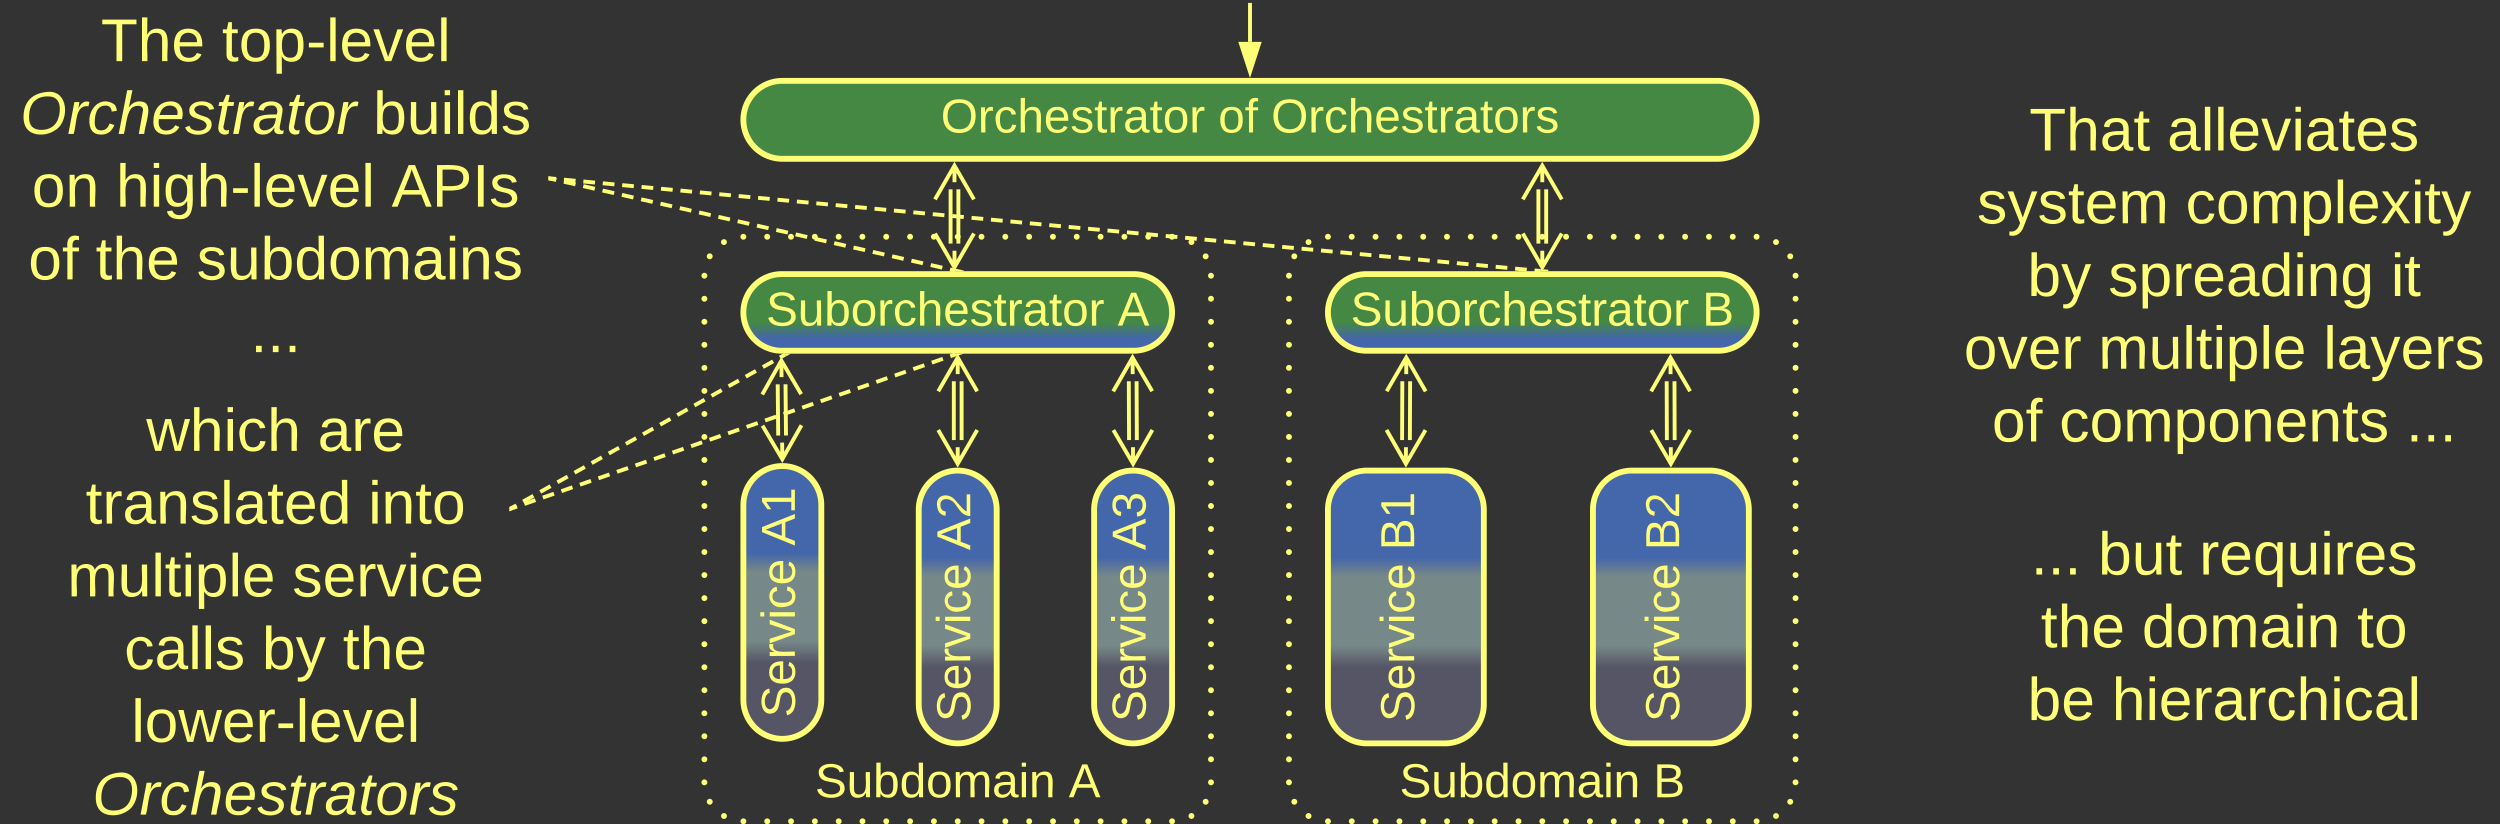 <svg xmlns="http://www.w3.org/2000/svg" xmlns:xlink="http://www.w3.org/1999/xlink" xmlns:lucid="lucid" width="1283" height="423"><rect width="100%" height="100%" fill="#333333" stroke="none"/><g transform="translate(-58.5 -398.5)" lucid:page-tab-id="0_0"><path d="M720 540a20 20 0 0 1 20-20h220a20 20 0 0 1 20 20v260a20 20 0 0 1-20 20H740a20 20 0 0 1-20-20z" fill-opacity="0" fill="#ff7"/><path d="M718.5 540a1.5 1.5 0 0 1 1.5-1.5 1.5 1.5 0 0 1 1.5 1.5 1.5 1.5 0 0 1-1.5 1.5 1.5 1.5 0 0 1-1.5-1.5m2.73-9.96a1.5 1.5 0 0 1 1.5-1.5 1.5 1.5 0 0 1 1.5 1.5 1.5 1.5 0 0 1-1.5 1.5 1.5 1.5 0 0 1-1.5-1.5V530m7.3-7.26a1.5 1.5 0 0 1 1.5-1.5 1.5 1.5 0 0 1 1.5 1.5 1.5 1.5 0 0 1-1.5 1.5 1.5 1.5 0 0 1-1.5-1.5v-.03m9.97-2.7a1.5 1.5 0 0 1 1.5-1.5 1.5 1.5 0 0 1 1.5 1.5 1.5 1.5 0 0 1-1.5 1.5 1.5 1.5 0 0 1-1.5-1.5m12.22 0a1.5 1.5 0 0 1 1.5-1.5 1.5 1.5 0 0 1 1.5 1.5 1.5 1.5 0 0 1-1.5 1.5 1.5 1.5 0 0 1-1.5-1.5m12.22 0a1.5 1.5 0 0 1 1.5-1.5 1.5 1.5 0 0 1 1.5 1.5 1.5 1.5 0 0 1-1.5 1.5 1.5 1.5 0 0 1-1.5-1.5m12.23 0a1.5 1.5 0 0 1 1.5-1.5 1.5 1.5 0 0 1 1.5 1.5 1.5 1.5 0 0 1-1.5 1.5 1.5 1.5 0 0 1-1.5-1.5m12.22 0a1.5 1.5 0 0 1 1.5-1.5 1.5 1.5 0 0 1 1.5 1.5 1.5 1.5 0 0 1-1.5 1.5 1.5 1.5 0 0 1-1.5-1.5m12.2 0a1.5 1.5 0 0 1 1.5-1.5 1.5 1.5 0 0 1 1.5 1.5 1.5 1.5 0 0 1-1.5 1.5 1.5 1.5 0 0 1-1.5-1.5m12.23 0a1.5 1.5 0 0 1 1.5-1.5 1.5 1.5 0 0 1 1.5 1.5 1.5 1.5 0 0 1-1.5 1.5 1.5 1.5 0 0 1-1.5-1.5m12.23 0a1.5 1.5 0 0 1 1.5-1.5 1.5 1.5 0 0 1 1.5 1.5 1.5 1.5 0 0 1-1.5 1.5 1.5 1.5 0 0 1-1.5-1.5m12.22 0a1.5 1.5 0 0 1 1.5-1.5 1.5 1.5 0 0 1 1.5 1.5 1.5 1.5 0 0 1-1.5 1.5 1.5 1.5 0 0 1-1.5-1.5m12.22 0a1.5 1.5 0 0 1 1.5-1.5 1.5 1.5 0 0 1 1.5 1.5 1.5 1.5 0 0 1-1.5 1.5 1.5 1.5 0 0 1-1.5-1.5m12.22 0a1.5 1.5 0 0 1 1.5-1.5 1.5 1.5 0 0 1 1.5 1.5 1.5 1.5 0 0 1-1.5 1.5 1.5 1.5 0 0 1-1.5-1.5m12.22 0a1.5 1.5 0 0 1 1.5-1.5 1.5 1.5 0 0 1 1.5 1.5 1.5 1.5 0 0 1-1.5 1.5 1.5 1.5 0 0 1-1.5-1.5m12.23 0a1.5 1.5 0 0 1 1.5-1.5 1.5 1.5 0 0 1 1.5 1.5 1.5 1.5 0 0 1-1.5 1.5 1.5 1.5 0 0 1-1.5-1.5m12.22 0a1.5 1.5 0 0 1 1.5-1.5 1.5 1.5 0 0 1 1.5 1.5 1.5 1.5 0 0 1-1.5 1.5 1.5 1.5 0 0 1-1.5-1.5m12.2 0a1.5 1.5 0 0 1 1.5-1.5 1.5 1.5 0 0 1 1.5 1.5 1.5 1.5 0 0 1-1.5 1.5 1.5 1.5 0 0 1-1.5-1.5m12.23 0a1.5 1.5 0 0 1 1.5-1.5 1.5 1.5 0 0 1 1.5 1.5 1.5 1.5 0 0 1-1.5 1.5 1.5 1.5 0 0 1-1.5-1.5m12.23 0a1.5 1.5 0 0 1 1.5-1.5 1.5 1.5 0 0 1 1.5 1.5 1.5 1.5 0 0 1-1.5 1.5 1.5 1.5 0 0 1-1.5-1.5m12.22 0a1.5 1.5 0 0 1 1.5-1.5 1.5 1.5 0 0 1 1.5 1.5 1.5 1.5 0 0 1-1.5 1.5 1.5 1.5 0 0 1-1.5-1.5m12.22 0a1.5 1.5 0 0 1 1.5-1.5 1.5 1.5 0 0 1 1.5 1.5 1.5 1.5 0 0 1-1.5 1.5 1.5 1.5 0 0 1-1.5-1.5m9.97 2.74a1.5 1.5 0 0 1 1.5-1.5 1.5 1.5 0 0 1 1.5 1.5 1.5 1.5 0 0 1-1.5 1.5 1.5 1.5 0 0 1-1.5-1.5v-.03m7.3 7.34a1.5 1.5 0 0 1 1.5-1.5 1.5 1.5 0 0 1 1.5 1.5 1.5 1.5 0 0 1-1.5 1.5 1.5 1.5 0 0 1-1.5-1.5V530m2.73 10a1.5 1.5 0 0 1 1.5-1.5 1.5 1.5 0 0 1 1.5 1.5 1.5 1.5 0 0 1-1.5 1.5 1.5 1.5 0 0 1-1.5-1.5m0 11.83a1.5 1.5 0 0 1 1.5-1.5 1.5 1.5 0 0 1 1.5 1.5 1.5 1.5 0 0 1-1.5 1.5 1.5 1.5 0 0 1-1.5-1.5v-.03m0 11.85a1.5 1.5 0 0 1 1.5-1.5 1.5 1.5 0 0 1 1.5 1.5 1.5 1.5 0 0 1-1.5 1.5 1.5 1.5 0 0 1-1.5-1.5v-.03m0 11.85a1.5 1.5 0 0 1 1.5-1.5 1.5 1.5 0 0 1 1.5 1.5 1.5 1.5 0 0 1-1.5 1.5 1.5 1.5 0 0 1-1.5-1.5v-.03m0 11.85v-.03a1.5 1.5 0 0 1 1.5-1.5 1.5 1.5 0 0 1 1.5 1.5 1.5 1.5 0 0 1-1.5 1.5 1.5 1.5 0 0 1-1.5-1.5m0 11.84a1.5 1.5 0 0 1 1.5-1.5 1.5 1.5 0 0 1 1.5 1.5 1.5 1.5 0 0 1-1.5 1.5 1.5 1.5 0 0 1-1.5-1.5v-.02m0 11.84a1.5 1.5 0 0 1 1.5-1.5 1.5 1.5 0 0 1 1.5 1.5 1.5 1.5 0 0 1-1.5 1.5 1.5 1.5 0 0 1-1.5-1.5v-.03m0 11.84a1.5 1.5 0 0 1 1.5-1.5 1.5 1.5 0 0 1 1.5 1.5 1.5 1.5 0 0 1-1.5 1.5 1.5 1.5 0 0 1-1.5-1.5v-.03m0 11.86a1.5 1.5 0 0 1 1.5-1.5 1.5 1.5 0 0 1 1.5 1.5 1.5 1.5 0 0 1-1.5 1.5 1.5 1.5 0 0 1-1.5-1.5v-.03m0 11.85v-.02a1.5 1.5 0 0 1 1.5-1.5 1.5 1.5 0 0 1 1.5 1.5 1.5 1.5 0 0 1-1.5 1.5 1.5 1.5 0 0 1-1.5-1.5m0 11.84v-.02a1.5 1.5 0 0 1 1.5-1.5 1.5 1.5 0 0 1 1.5 1.5 1.5 1.5 0 0 1-1.5 1.5 1.5 1.5 0 0 1-1.5-1.5m0 11.84V670a1.5 1.5 0 0 1 1.5-1.5 1.5 1.5 0 0 1 1.5 1.5 1.5 1.5 0 0 1-1.5 1.5 1.5 1.5 0 0 1-1.5-1.5m0 11.83a1.5 1.5 0 0 1 1.5-1.5 1.5 1.5 0 0 1 1.5 1.5 1.5 1.5 0 0 1-1.5 1.5 1.5 1.5 0 0 1-1.5-1.5v-.03m0 11.85a1.5 1.5 0 0 1 1.5-1.5 1.5 1.5 0 0 1 1.5 1.5 1.5 1.5 0 0 1-1.5 1.5 1.5 1.5 0 0 1-1.5-1.5v-.03m0 11.85a1.5 1.5 0 0 1 1.5-1.5 1.5 1.5 0 0 1 1.5 1.5 1.5 1.5 0 0 1-1.5 1.5 1.5 1.5 0 0 1-1.5-1.5v-.03m0 11.85v-.03a1.5 1.5 0 0 1 1.5-1.5 1.5 1.5 0 0 1 1.5 1.5 1.5 1.5 0 0 1-1.5 1.5 1.5 1.5 0 0 1-1.5-1.5m0 11.84a1.5 1.5 0 0 1 1.5-1.5 1.5 1.5 0 0 1 1.5 1.5 1.5 1.5 0 0 1-1.5 1.5 1.5 1.5 0 0 1-1.5-1.5v-.02m0 11.84a1.5 1.5 0 0 1 1.5-1.5 1.5 1.5 0 0 1 1.5 1.5 1.5 1.5 0 0 1-1.5 1.5 1.5 1.5 0 0 1-1.5-1.5v-.03m0 11.84a1.5 1.5 0 0 1 1.5-1.5 1.5 1.5 0 0 1 1.5 1.5 1.5 1.5 0 0 1-1.5 1.5 1.5 1.5 0 0 1-1.5-1.5v-.03m0 11.86a1.5 1.5 0 0 1 1.5-1.5 1.5 1.5 0 0 1 1.5 1.5 1.5 1.5 0 0 1-1.5 1.5 1.5 1.5 0 0 1-1.5-1.5v-.03m0 11.85v-.02a1.5 1.5 0 0 1 1.5-1.5 1.5 1.5 0 0 1 1.5 1.5 1.5 1.5 0 0 1-1.5 1.5 1.5 1.5 0 0 1-1.5-1.5m0 11.84v-.02a1.5 1.5 0 0 1 1.5-1.5 1.5 1.5 0 0 1 1.5 1.5 1.5 1.5 0 0 1-1.5 1.5 1.5 1.5 0 0 1-1.5-1.5m0 11.84V800a1.5 1.5 0 0 1 1.5-1.5 1.5 1.5 0 0 1 1.5 1.5 1.5 1.5 0 0 1-1.5 1.5 1.5 1.5 0 0 1-1.5-1.5m-2.73 10v-.03a1.5 1.5 0 0 1 1.5-1.5 1.5 1.5 0 0 1 1.5 1.5 1.5 1.5 0 0 1-1.5 1.5 1.5 1.5 0 0 1-1.5-1.5m-7.3 7.32v-.03a1.5 1.5 0 0 1 1.5-1.5 1.5 1.5 0 0 1 1.5 1.5 1.5 1.5 0 0 1-1.5 1.5 1.5 1.5 0 0 1-1.5-1.5M958.5 820V820a1.5 1.5 0 0 1 1.5-1.5 1.5 1.5 0 0 1 1.5 1.5 1.5 1.5 0 0 1-1.5 1.5 1.5 1.5 0 0 1-1.5-1.5m-12.22 0a1.5 1.5 0 0 1 1.5-1.5 1.5 1.5 0 0 1 1.5 1.5 1.5 1.5 0 0 1-1.5 1.5 1.5 1.5 0 0 1-1.5-1.5m-12.22 0a1.5 1.5 0 0 1 1.5-1.5 1.5 1.5 0 0 1 1.5 1.5 1.5 1.5 0 0 1-1.5 1.5 1.5 1.5 0 0 1-1.5-1.5m-12.23 0a1.5 1.5 0 0 1 1.5-1.5 1.5 1.5 0 0 1 1.5 1.5 1.5 1.5 0 0 1-1.5 1.5 1.5 1.5 0 0 1-1.5-1.5m-12.22 0a1.5 1.5 0 0 1 1.5-1.5 1.5 1.5 0 0 1 1.5 1.5 1.5 1.5 0 0 1-1.5 1.5 1.5 1.5 0 0 1-1.5-1.5m-12.2 0a1.5 1.5 0 0 1 1.5-1.5 1.5 1.5 0 0 1 1.5 1.5 1.5 1.5 0 0 1-1.5 1.5 1.5 1.5 0 0 1-1.5-1.5m-12.23 0a1.5 1.5 0 0 1 1.5-1.5 1.5 1.5 0 0 1 1.5 1.5 1.5 1.5 0 0 1-1.5 1.5 1.5 1.5 0 0 1-1.5-1.5m-12.23 0a1.5 1.5 0 0 1 1.5-1.5 1.5 1.5 0 0 1 1.5 1.5 1.5 1.5 0 0 1-1.5 1.5 1.5 1.5 0 0 1-1.5-1.5m-12.22 0a1.5 1.5 0 0 1 1.5-1.5 1.5 1.5 0 0 1 1.5 1.5 1.5 1.5 0 0 1-1.5 1.5 1.5 1.5 0 0 1-1.5-1.5m-12.22 0a1.5 1.5 0 0 1 1.5-1.5 1.5 1.5 0 0 1 1.5 1.5 1.5 1.5 0 0 1-1.5 1.5 1.5 1.5 0 0 1-1.5-1.5m-12.22 0a1.5 1.5 0 0 1 1.5-1.5 1.5 1.5 0 0 1 1.5 1.5 1.5 1.5 0 0 1-1.5 1.5 1.5 1.5 0 0 1-1.5-1.5m-12.22 0a1.5 1.5 0 0 1 1.5-1.5 1.5 1.5 0 0 1 1.5 1.5 1.5 1.5 0 0 1-1.5 1.5 1.5 1.5 0 0 1-1.5-1.5m-12.23 0a1.5 1.5 0 0 1 1.5-1.5 1.5 1.5 0 0 1 1.5 1.5 1.5 1.5 0 0 1-1.5 1.5 1.5 1.5 0 0 1-1.5-1.5m-12.22 0a1.5 1.5 0 0 1 1.5-1.5 1.5 1.5 0 0 1 1.5 1.5 1.5 1.5 0 0 1-1.5 1.5 1.5 1.5 0 0 1-1.5-1.5m-12.2 0a1.5 1.5 0 0 1 1.5-1.5 1.5 1.5 0 0 1 1.5 1.5 1.5 1.5 0 0 1-1.5 1.5 1.5 1.5 0 0 1-1.5-1.5m-12.23 0a1.5 1.5 0 0 1 1.5-1.5 1.5 1.5 0 0 1 1.5 1.5 1.5 1.5 0 0 1-1.5 1.5 1.5 1.5 0 0 1-1.5-1.5m-12.23 0a1.5 1.5 0 0 1 1.5-1.5 1.5 1.5 0 0 1 1.5 1.5 1.5 1.5 0 0 1-1.5 1.5 1.5 1.5 0 0 1-1.5-1.5m-12.22 0a1.5 1.5 0 0 1 1.5-1.5 1.5 1.5 0 0 1 1.5 1.5 1.5 1.5 0 0 1-1.5 1.5 1.5 1.5 0 0 1-1.5-1.5m-12.22 0a1.5 1.5 0 0 1 1.5-1.5 1.5 1.5 0 0 1 1.5 1.5 1.5 1.5 0 0 1-1.5 1.5 1.5 1.5 0 0 1-1.5-1.5m-9.97-2.7v-.03a1.5 1.5 0 0 1 1.5-1.5 1.5 1.5 0 0 1 1.5 1.5 1.5 1.5 0 0 1-1.5 1.5 1.5 1.5 0 0 1-1.5-1.5m-7.3-7.28v-.03a1.5 1.5 0 0 1 1.5-1.5 1.5 1.5 0 0 1 1.5 1.5 1.5 1.5 0 0 1-1.5 1.5 1.5 1.5 0 0 1-1.5-1.5M718.5 800a1.5 1.5 0 0 1 1.5-1.5 1.5 1.5 0 0 1 1.5 1.5 1.5 1.5 0 0 1-1.5 1.5 1.5 1.5 0 0 1-1.5-1.5m0-11.8v-.02a1.5 1.5 0 0 1 1.5-1.5 1.5 1.5 0 0 1 1.5 1.5 1.5 1.5 0 0 1-1.5 1.5 1.5 1.5 0 0 1-1.5-1.5m0-11.8v-.02a1.5 1.5 0 0 1 1.5-1.5 1.5 1.5 0 0 1 1.5 1.5 1.5 1.5 0 0 1-1.5 1.5 1.5 1.5 0 0 1-1.5-1.5m0-11.8a1.5 1.5 0 0 1 1.5-1.5 1.5 1.5 0 0 1 1.5 1.5 1.5 1.5 0 0 1-1.5 1.5 1.5 1.5 0 0 1-1.5-1.5v-.03m0-11.8a1.5 1.5 0 0 1 1.5-1.5 1.5 1.5 0 0 1 1.5 1.5 1.5 1.5 0 0 1-1.5 1.5 1.5 1.5 0 0 1-1.5-1.5v-.02m0-11.78a1.5 1.5 0 0 1 1.5-1.5 1.5 1.5 0 0 1 1.5 1.5 1.5 1.5 0 0 1-1.5 1.5 1.5 1.5 0 0 1-1.5-1.5v-.03m0-11.8a1.5 1.5 0 0 1 1.5-1.5 1.5 1.5 0 0 1 1.5 1.5 1.5 1.5 0 0 1-1.5 1.5 1.5 1.5 0 0 1-1.5-1.5v-.02m0-11.8a1.5 1.5 0 0 1 1.5-1.5 1.5 1.5 0 0 1 1.5 1.5 1.5 1.5 0 0 1-1.5 1.5 1.5 1.5 0 0 1-1.5-1.5v-.02m0-11.8a1.5 1.5 0 0 1 1.5-1.5 1.5 1.5 0 0 1 1.5 1.5 1.5 1.5 0 0 1-1.5 1.5 1.5 1.5 0 0 1-1.5-1.5v-.02m0-11.8a1.5 1.5 0 0 1 1.5-1.5 1.5 1.5 0 0 1 1.5 1.5 1.5 1.5 0 0 1-1.5 1.5 1.5 1.5 0 0 1-1.5-1.5v-.02m0-11.8a1.5 1.5 0 0 1 1.5-1.5 1.5 1.5 0 0 1 1.5 1.5 1.5 1.5 0 0 1-1.5 1.5 1.5 1.5 0 0 1-1.5-1.5v-.02m0-11.78V670a1.5 1.5 0 0 1 1.5-1.5 1.5 1.5 0 0 1 1.5 1.5 1.5 1.5 0 0 1-1.5 1.5 1.5 1.5 0 0 1-1.5-1.5m0-11.8v-.02a1.5 1.5 0 0 1 1.5-1.5 1.5 1.5 0 0 1 1.5 1.5 1.5 1.5 0 0 1-1.5 1.5 1.5 1.5 0 0 1-1.5-1.5m0-11.8v-.02a1.5 1.5 0 0 1 1.5-1.5 1.5 1.5 0 0 1 1.5 1.5 1.5 1.5 0 0 1-1.5 1.5 1.5 1.5 0 0 1-1.5-1.5m0-11.8a1.5 1.5 0 0 1 1.5-1.5 1.5 1.5 0 0 1 1.5 1.5 1.5 1.5 0 0 1-1.5 1.5 1.5 1.5 0 0 1-1.5-1.5v-.03m0-11.8a1.5 1.5 0 0 1 1.5-1.5 1.5 1.5 0 0 1 1.5 1.5 1.5 1.5 0 0 1-1.5 1.5 1.5 1.5 0 0 1-1.5-1.5v-.02m0-11.78a1.5 1.5 0 0 1 1.5-1.5 1.5 1.5 0 0 1 1.5 1.5 1.5 1.5 0 0 1-1.5 1.5 1.5 1.5 0 0 1-1.5-1.5v-.03m0-11.8a1.5 1.5 0 0 1 1.5-1.5 1.5 1.5 0 0 1 1.5 1.5 1.5 1.5 0 0 1-1.5 1.5 1.5 1.5 0 0 1-1.5-1.5v-.02m0-11.8a1.5 1.5 0 0 1 1.5-1.5 1.5 1.5 0 0 1 1.5 1.5 1.5 1.5 0 0 1-1.5 1.5 1.5 1.5 0 0 1-1.5-1.5v-.02m0-11.8a1.5 1.5 0 0 1 1.5-1.5 1.5 1.5 0 0 1 1.5 1.5 1.5 1.5 0 0 1-1.5 1.5 1.5 1.5 0 0 1-1.5-1.5v-.02m0-11.8a1.5 1.5 0 0 1 1.5-1.5 1.5 1.5 0 0 1 1.5 1.5 1.5 1.5 0 0 1-1.5 1.5 1.5 1.5 0 0 1-1.5-1.5v-.02m0-11.8a1.5 1.5 0 0 1 1.5-1.5 1.5 1.5 0 0 1 1.5 1.5 1.5 1.5 0 0 1-1.5 1.5 1.5 1.5 0 0 1-1.5-1.5v-.02m0-11.78V540a1.5 1.5 0 0 1 1.5-1.5 1.5 1.5 0 0 1 1.5 1.5 1.5 1.5 0 0 1-1.5 1.5 1.5 1.5 0 0 1-1.5-1.5" fill="#ff7"/><use xlink:href="#a" transform="matrix(1,0,0,1,725,525) translate(51.74 282.658)"/><use xlink:href="#b" transform="matrix(1,0,0,1,725,525) translate(181.974 282.658)"/><path d="M420 540a20 20 0 0 1 20-20h220a20 20 0 0 1 20 20v260a20 20 0 0 1-20 20H440a20 20 0 0 1-20-20z" fill-opacity="0" fill="#ff7"/><path d="M418.5 540a1.5 1.5 0 0 1 1.5-1.5 1.5 1.5 0 0 1 1.5 1.5 1.5 1.5 0 0 1-1.5 1.5 1.5 1.5 0 0 1-1.5-1.5m2.73-9.96a1.5 1.5 0 0 1 1.5-1.5 1.5 1.5 0 0 1 1.5 1.5 1.5 1.5 0 0 1-1.5 1.5 1.5 1.5 0 0 1-1.5-1.5V530m7.3-7.26a1.5 1.5 0 0 1 1.5-1.5 1.5 1.5 0 0 1 1.5 1.5 1.5 1.5 0 0 1-1.5 1.5 1.5 1.5 0 0 1-1.5-1.5v-.03m9.97-2.7a1.5 1.5 0 0 1 1.5-1.5 1.5 1.5 0 0 1 1.5 1.5 1.5 1.5 0 0 1-1.5 1.5 1.5 1.5 0 0 1-1.5-1.5m12.22 0a1.5 1.5 0 0 1 1.5-1.5 1.5 1.5 0 0 1 1.5 1.5 1.5 1.5 0 0 1-1.5 1.5 1.5 1.5 0 0 1-1.5-1.5m12.22 0a1.5 1.5 0 0 1 1.5-1.5 1.5 1.5 0 0 1 1.5 1.5 1.5 1.5 0 0 1-1.5 1.5 1.5 1.5 0 0 1-1.5-1.5m12.23 0a1.5 1.5 0 0 1 1.5-1.5 1.5 1.5 0 0 1 1.5 1.5 1.5 1.5 0 0 1-1.5 1.5 1.5 1.5 0 0 1-1.5-1.5m12.22 0a1.5 1.5 0 0 1 1.5-1.5 1.5 1.5 0 0 1 1.5 1.5 1.5 1.5 0 0 1-1.5 1.5 1.5 1.5 0 0 1-1.5-1.5m12.2 0a1.5 1.5 0 0 1 1.5-1.5 1.5 1.5 0 0 1 1.5 1.5 1.5 1.5 0 0 1-1.5 1.5 1.5 1.5 0 0 1-1.5-1.5m12.23 0a1.5 1.5 0 0 1 1.5-1.5 1.5 1.5 0 0 1 1.5 1.5 1.5 1.5 0 0 1-1.5 1.5 1.5 1.5 0 0 1-1.5-1.5m12.23 0a1.5 1.5 0 0 1 1.5-1.5 1.5 1.5 0 0 1 1.5 1.5 1.5 1.5 0 0 1-1.5 1.5 1.5 1.5 0 0 1-1.5-1.5m12.22 0a1.5 1.5 0 0 1 1.5-1.5 1.5 1.5 0 0 1 1.5 1.5 1.5 1.5 0 0 1-1.5 1.5 1.5 1.5 0 0 1-1.5-1.5m12.22 0a1.5 1.5 0 0 1 1.5-1.5 1.5 1.5 0 0 1 1.5 1.5 1.5 1.5 0 0 1-1.5 1.5 1.5 1.5 0 0 1-1.5-1.5m12.22 0a1.5 1.5 0 0 1 1.5-1.5 1.5 1.5 0 0 1 1.5 1.5 1.5 1.5 0 0 1-1.5 1.5 1.5 1.5 0 0 1-1.5-1.5m12.22 0a1.5 1.5 0 0 1 1.5-1.5 1.5 1.5 0 0 1 1.5 1.5 1.5 1.5 0 0 1-1.5 1.5 1.5 1.5 0 0 1-1.5-1.5m12.23 0a1.5 1.5 0 0 1 1.5-1.5 1.5 1.5 0 0 1 1.5 1.5 1.5 1.5 0 0 1-1.5 1.5 1.5 1.5 0 0 1-1.5-1.5m12.22 0a1.5 1.5 0 0 1 1.5-1.5 1.5 1.5 0 0 1 1.5 1.5 1.5 1.5 0 0 1-1.5 1.5 1.5 1.5 0 0 1-1.5-1.5m12.2 0a1.5 1.5 0 0 1 1.5-1.5 1.5 1.5 0 0 1 1.5 1.5 1.5 1.5 0 0 1-1.5 1.5 1.5 1.5 0 0 1-1.5-1.5m12.23 0a1.5 1.5 0 0 1 1.5-1.5 1.5 1.5 0 0 1 1.5 1.5 1.5 1.5 0 0 1-1.5 1.5 1.5 1.5 0 0 1-1.5-1.5m12.23 0a1.5 1.5 0 0 1 1.5-1.5 1.5 1.5 0 0 1 1.5 1.5 1.5 1.5 0 0 1-1.5 1.5 1.5 1.5 0 0 1-1.5-1.5m12.22 0a1.5 1.5 0 0 1 1.5-1.5 1.5 1.5 0 0 1 1.5 1.5 1.5 1.5 0 0 1-1.5 1.5 1.5 1.5 0 0 1-1.5-1.5m12.22 0a1.5 1.5 0 0 1 1.5-1.5 1.5 1.5 0 0 1 1.5 1.5 1.5 1.5 0 0 1-1.5 1.5 1.5 1.5 0 0 1-1.5-1.5m9.97 2.74a1.5 1.5 0 0 1 1.5-1.5 1.5 1.5 0 0 1 1.5 1.5 1.5 1.5 0 0 1-1.5 1.5 1.5 1.5 0 0 1-1.5-1.5v-.03m7.3 7.34a1.5 1.5 0 0 1 1.5-1.5 1.5 1.5 0 0 1 1.5 1.5 1.5 1.5 0 0 1-1.5 1.5 1.5 1.5 0 0 1-1.5-1.5V530m2.73 10a1.5 1.5 0 0 1 1.5-1.5 1.5 1.5 0 0 1 1.5 1.5 1.5 1.5 0 0 1-1.5 1.5 1.5 1.5 0 0 1-1.5-1.5m0 11.83a1.5 1.5 0 0 1 1.5-1.5 1.5 1.5 0 0 1 1.5 1.5 1.5 1.5 0 0 1-1.5 1.5 1.5 1.5 0 0 1-1.5-1.5v-.03m0 11.85a1.5 1.5 0 0 1 1.5-1.5 1.5 1.5 0 0 1 1.5 1.5 1.5 1.5 0 0 1-1.5 1.5 1.5 1.5 0 0 1-1.5-1.5v-.03m0 11.85a1.5 1.5 0 0 1 1.5-1.5 1.5 1.5 0 0 1 1.5 1.5 1.5 1.5 0 0 1-1.5 1.5 1.5 1.5 0 0 1-1.5-1.5v-.03m0 11.85v-.03a1.5 1.5 0 0 1 1.5-1.5 1.5 1.5 0 0 1 1.5 1.5 1.5 1.5 0 0 1-1.5 1.5 1.5 1.5 0 0 1-1.5-1.5m0 11.84a1.5 1.5 0 0 1 1.5-1.5 1.5 1.5 0 0 1 1.5 1.5 1.5 1.5 0 0 1-1.5 1.5 1.5 1.5 0 0 1-1.5-1.5v-.02m0 11.84a1.5 1.5 0 0 1 1.5-1.5 1.5 1.5 0 0 1 1.5 1.5 1.5 1.5 0 0 1-1.5 1.5 1.5 1.5 0 0 1-1.5-1.5v-.03m0 11.84a1.5 1.5 0 0 1 1.5-1.5 1.5 1.5 0 0 1 1.5 1.5 1.5 1.5 0 0 1-1.5 1.5 1.5 1.5 0 0 1-1.5-1.5v-.03m0 11.86a1.5 1.5 0 0 1 1.5-1.5 1.5 1.5 0 0 1 1.5 1.5 1.5 1.5 0 0 1-1.5 1.5 1.5 1.5 0 0 1-1.5-1.5v-.03m0 11.85v-.02a1.5 1.5 0 0 1 1.5-1.5 1.5 1.5 0 0 1 1.5 1.5 1.5 1.5 0 0 1-1.5 1.5 1.5 1.5 0 0 1-1.5-1.5m0 11.84v-.02a1.5 1.5 0 0 1 1.5-1.5 1.5 1.5 0 0 1 1.5 1.5 1.5 1.5 0 0 1-1.5 1.5 1.5 1.5 0 0 1-1.5-1.5m0 11.84V670a1.5 1.5 0 0 1 1.5-1.5 1.5 1.5 0 0 1 1.5 1.5 1.5 1.5 0 0 1-1.5 1.5 1.5 1.5 0 0 1-1.5-1.5m0 11.83a1.5 1.5 0 0 1 1.5-1.5 1.5 1.5 0 0 1 1.5 1.5 1.5 1.5 0 0 1-1.5 1.5 1.5 1.5 0 0 1-1.5-1.5v-.03m0 11.85a1.5 1.5 0 0 1 1.5-1.5 1.5 1.5 0 0 1 1.5 1.5 1.5 1.5 0 0 1-1.5 1.5 1.5 1.5 0 0 1-1.5-1.5v-.03m0 11.85a1.5 1.5 0 0 1 1.5-1.5 1.5 1.5 0 0 1 1.5 1.5 1.5 1.5 0 0 1-1.5 1.5 1.5 1.5 0 0 1-1.5-1.5v-.03m0 11.85v-.03a1.5 1.5 0 0 1 1.5-1.5 1.5 1.5 0 0 1 1.5 1.5 1.5 1.5 0 0 1-1.5 1.5 1.5 1.5 0 0 1-1.5-1.5m0 11.84a1.5 1.5 0 0 1 1.5-1.5 1.5 1.5 0 0 1 1.5 1.5 1.5 1.5 0 0 1-1.5 1.5 1.5 1.5 0 0 1-1.5-1.5v-.02m0 11.84a1.5 1.5 0 0 1 1.5-1.5 1.5 1.5 0 0 1 1.5 1.5 1.5 1.5 0 0 1-1.5 1.5 1.5 1.5 0 0 1-1.5-1.5v-.03m0 11.84a1.5 1.5 0 0 1 1.5-1.5 1.5 1.5 0 0 1 1.5 1.5 1.5 1.5 0 0 1-1.5 1.5 1.5 1.5 0 0 1-1.5-1.5v-.03m0 11.86a1.5 1.5 0 0 1 1.5-1.5 1.5 1.5 0 0 1 1.5 1.5 1.5 1.5 0 0 1-1.5 1.5 1.5 1.5 0 0 1-1.5-1.5v-.03m0 11.85v-.02a1.5 1.5 0 0 1 1.5-1.5 1.5 1.5 0 0 1 1.5 1.5 1.5 1.5 0 0 1-1.5 1.5 1.5 1.5 0 0 1-1.5-1.5m0 11.84v-.02a1.5 1.5 0 0 1 1.5-1.5 1.5 1.5 0 0 1 1.5 1.5 1.5 1.5 0 0 1-1.5 1.5 1.5 1.5 0 0 1-1.5-1.5m0 11.84V800a1.5 1.5 0 0 1 1.5-1.5 1.5 1.5 0 0 1 1.5 1.5 1.5 1.5 0 0 1-1.5 1.5 1.5 1.5 0 0 1-1.5-1.5m-2.73 10v-.03a1.5 1.5 0 0 1 1.5-1.5 1.5 1.5 0 0 1 1.5 1.5 1.5 1.5 0 0 1-1.5 1.5 1.5 1.5 0 0 1-1.5-1.5m-7.3 7.32v-.03a1.5 1.5 0 0 1 1.5-1.5 1.5 1.5 0 0 1 1.5 1.5 1.5 1.5 0 0 1-1.5 1.5 1.5 1.5 0 0 1-1.5-1.5M658.5 820V820a1.5 1.5 0 0 1 1.5-1.5 1.5 1.5 0 0 1 1.5 1.5 1.5 1.5 0 0 1-1.5 1.5 1.5 1.5 0 0 1-1.5-1.5m-12.22 0a1.5 1.5 0 0 1 1.5-1.5 1.5 1.5 0 0 1 1.5 1.5 1.5 1.5 0 0 1-1.5 1.5 1.5 1.5 0 0 1-1.5-1.5m-12.22 0a1.5 1.5 0 0 1 1.5-1.5 1.5 1.5 0 0 1 1.5 1.5 1.5 1.5 0 0 1-1.5 1.5 1.5 1.5 0 0 1-1.5-1.5m-12.23 0a1.5 1.5 0 0 1 1.5-1.5 1.5 1.5 0 0 1 1.5 1.5 1.5 1.5 0 0 1-1.5 1.5 1.5 1.5 0 0 1-1.5-1.5m-12.22 0a1.5 1.5 0 0 1 1.5-1.5 1.5 1.5 0 0 1 1.5 1.5 1.5 1.5 0 0 1-1.5 1.5 1.5 1.5 0 0 1-1.5-1.5m-12.2 0a1.5 1.5 0 0 1 1.5-1.5 1.5 1.5 0 0 1 1.5 1.5 1.5 1.5 0 0 1-1.5 1.5 1.5 1.5 0 0 1-1.5-1.5m-12.23 0a1.5 1.5 0 0 1 1.5-1.5 1.5 1.5 0 0 1 1.5 1.5 1.5 1.5 0 0 1-1.5 1.5 1.5 1.5 0 0 1-1.5-1.5m-12.23 0a1.5 1.5 0 0 1 1.5-1.5 1.5 1.5 0 0 1 1.5 1.5 1.5 1.5 0 0 1-1.5 1.5 1.5 1.5 0 0 1-1.5-1.5m-12.22 0a1.5 1.5 0 0 1 1.5-1.5 1.5 1.5 0 0 1 1.5 1.5 1.5 1.5 0 0 1-1.5 1.5 1.5 1.5 0 0 1-1.5-1.5m-12.22 0a1.5 1.5 0 0 1 1.5-1.5 1.5 1.5 0 0 1 1.5 1.5 1.5 1.5 0 0 1-1.5 1.5 1.5 1.5 0 0 1-1.5-1.5m-12.22 0a1.5 1.5 0 0 1 1.5-1.5 1.5 1.5 0 0 1 1.5 1.5 1.5 1.5 0 0 1-1.5 1.5 1.5 1.5 0 0 1-1.5-1.5m-12.22 0a1.5 1.5 0 0 1 1.5-1.5 1.5 1.5 0 0 1 1.5 1.5 1.5 1.5 0 0 1-1.5 1.5 1.5 1.5 0 0 1-1.5-1.5m-12.23 0a1.5 1.5 0 0 1 1.5-1.5 1.5 1.5 0 0 1 1.5 1.5 1.5 1.5 0 0 1-1.5 1.5 1.5 1.5 0 0 1-1.5-1.5m-12.22 0a1.5 1.5 0 0 1 1.5-1.5 1.5 1.5 0 0 1 1.5 1.5 1.5 1.5 0 0 1-1.5 1.5 1.5 1.5 0 0 1-1.5-1.5m-12.2 0a1.5 1.5 0 0 1 1.5-1.5 1.5 1.5 0 0 1 1.5 1.5 1.5 1.5 0 0 1-1.5 1.5 1.5 1.5 0 0 1-1.5-1.5m-12.23 0a1.5 1.5 0 0 1 1.5-1.5 1.5 1.5 0 0 1 1.5 1.5 1.5 1.5 0 0 1-1.5 1.5 1.5 1.5 0 0 1-1.5-1.5m-12.23 0a1.5 1.5 0 0 1 1.5-1.5 1.5 1.5 0 0 1 1.5 1.5 1.5 1.5 0 0 1-1.5 1.5 1.5 1.5 0 0 1-1.5-1.5m-12.22 0a1.5 1.5 0 0 1 1.5-1.5 1.5 1.5 0 0 1 1.5 1.5 1.5 1.5 0 0 1-1.5 1.5 1.5 1.5 0 0 1-1.5-1.5m-12.22 0a1.5 1.5 0 0 1 1.5-1.5 1.5 1.5 0 0 1 1.5 1.5 1.5 1.5 0 0 1-1.5 1.5 1.5 1.5 0 0 1-1.5-1.5m-9.97-2.7v-.03a1.5 1.5 0 0 1 1.5-1.5 1.5 1.5 0 0 1 1.5 1.5 1.5 1.5 0 0 1-1.5 1.5 1.5 1.5 0 0 1-1.5-1.5m-7.3-7.28v-.03a1.5 1.5 0 0 1 1.5-1.5 1.5 1.5 0 0 1 1.5 1.5 1.5 1.5 0 0 1-1.5 1.5 1.5 1.5 0 0 1-1.5-1.5M418.5 800a1.5 1.5 0 0 1 1.5-1.5 1.5 1.5 0 0 1 1.5 1.5 1.5 1.5 0 0 1-1.5 1.5 1.5 1.5 0 0 1-1.5-1.5m0-11.8v-.02a1.5 1.5 0 0 1 1.5-1.5 1.5 1.5 0 0 1 1.5 1.5 1.5 1.5 0 0 1-1.5 1.5 1.5 1.5 0 0 1-1.5-1.5m0-11.8v-.02a1.5 1.5 0 0 1 1.5-1.5 1.5 1.5 0 0 1 1.5 1.5 1.5 1.5 0 0 1-1.5 1.5 1.5 1.5 0 0 1-1.5-1.5m0-11.8a1.5 1.5 0 0 1 1.5-1.5 1.5 1.5 0 0 1 1.5 1.5 1.5 1.5 0 0 1-1.5 1.5 1.5 1.5 0 0 1-1.5-1.5v-.03m0-11.8a1.5 1.5 0 0 1 1.5-1.5 1.5 1.5 0 0 1 1.5 1.5 1.5 1.5 0 0 1-1.5 1.5 1.5 1.5 0 0 1-1.5-1.5v-.02m0-11.78a1.5 1.5 0 0 1 1.5-1.5 1.5 1.5 0 0 1 1.5 1.5 1.5 1.5 0 0 1-1.5 1.5 1.5 1.5 0 0 1-1.5-1.5v-.03m0-11.8a1.5 1.5 0 0 1 1.5-1.5 1.5 1.5 0 0 1 1.5 1.5 1.5 1.5 0 0 1-1.5 1.5 1.5 1.5 0 0 1-1.5-1.5v-.02m0-11.8a1.5 1.5 0 0 1 1.5-1.5 1.5 1.5 0 0 1 1.5 1.5 1.5 1.5 0 0 1-1.5 1.5 1.5 1.5 0 0 1-1.5-1.5v-.02m0-11.8a1.5 1.5 0 0 1 1.5-1.5 1.5 1.5 0 0 1 1.5 1.5 1.5 1.5 0 0 1-1.5 1.5 1.5 1.5 0 0 1-1.5-1.5v-.02m0-11.8a1.5 1.5 0 0 1 1.5-1.5 1.5 1.5 0 0 1 1.5 1.5 1.5 1.5 0 0 1-1.5 1.5 1.5 1.5 0 0 1-1.5-1.5v-.02m0-11.8a1.5 1.5 0 0 1 1.5-1.5 1.5 1.5 0 0 1 1.5 1.5 1.5 1.5 0 0 1-1.5 1.5 1.5 1.5 0 0 1-1.5-1.5v-.02m0-11.78V670a1.5 1.5 0 0 1 1.5-1.5 1.5 1.5 0 0 1 1.5 1.5 1.5 1.5 0 0 1-1.5 1.5 1.5 1.5 0 0 1-1.5-1.5m0-11.8v-.02a1.5 1.5 0 0 1 1.5-1.5 1.5 1.5 0 0 1 1.5 1.5 1.5 1.5 0 0 1-1.5 1.5 1.5 1.5 0 0 1-1.5-1.5m0-11.8v-.02a1.5 1.5 0 0 1 1.5-1.5 1.5 1.5 0 0 1 1.5 1.5 1.5 1.5 0 0 1-1.5 1.5 1.5 1.5 0 0 1-1.5-1.5m0-11.8a1.5 1.5 0 0 1 1.5-1.5 1.5 1.5 0 0 1 1.5 1.5 1.5 1.5 0 0 1-1.5 1.5 1.5 1.5 0 0 1-1.5-1.5v-.03m0-11.8a1.5 1.5 0 0 1 1.5-1.5 1.5 1.5 0 0 1 1.5 1.5 1.5 1.5 0 0 1-1.5 1.5 1.5 1.5 0 0 1-1.5-1.5v-.02m0-11.78a1.5 1.5 0 0 1 1.5-1.5 1.5 1.5 0 0 1 1.5 1.5 1.5 1.5 0 0 1-1.5 1.5 1.5 1.5 0 0 1-1.5-1.5v-.03m0-11.8a1.5 1.5 0 0 1 1.5-1.5 1.5 1.5 0 0 1 1.5 1.5 1.5 1.5 0 0 1-1.5 1.5 1.5 1.5 0 0 1-1.5-1.5v-.02m0-11.8a1.5 1.5 0 0 1 1.5-1.5 1.5 1.5 0 0 1 1.5 1.5 1.5 1.5 0 0 1-1.5 1.5 1.5 1.5 0 0 1-1.5-1.5v-.02m0-11.8a1.5 1.5 0 0 1 1.5-1.5 1.5 1.5 0 0 1 1.5 1.5 1.5 1.5 0 0 1-1.5 1.5 1.5 1.5 0 0 1-1.5-1.5v-.02m0-11.8a1.5 1.5 0 0 1 1.5-1.5 1.5 1.5 0 0 1 1.5 1.5 1.5 1.5 0 0 1-1.5 1.5 1.5 1.5 0 0 1-1.5-1.5v-.02m0-11.8a1.5 1.5 0 0 1 1.5-1.5 1.5 1.5 0 0 1 1.5 1.5 1.5 1.5 0 0 1-1.5 1.5 1.5 1.5 0 0 1-1.5-1.5v-.02m0-11.78V540a1.5 1.5 0 0 1 1.5-1.5 1.5 1.5 0 0 1 1.5 1.5 1.5 1.5 0 0 1-1.5 1.5 1.5 1.5 0 0 1-1.5-1.5" fill="#ff7"/><use xlink:href="#a" transform="matrix(1,0,0,1,425,525) translate(51.74 282.658)"/><use xlink:href="#c" transform="matrix(1,0,0,1,425,525) translate(181.974 282.658)"/><path d="M440 657.67a20 20 0 0 1 20-20 20 20 0 0 1 20 20v100a20 20 0 0 1-20 20 20 20 0 0 1-20-20z" stroke="#ff7" stroke-width="3" fill="url(#d)"/><use xlink:href="#e" transform="matrix(-1.8369701987210297e-16,-1,1,-1.8369701987210297e-16,445,772.667) translate(5.999 21.431)"/><use xlink:href="#f" transform="matrix(-1.8369701987210297e-16,-1,1,-1.8369701987210297e-16,445,772.667) translate(94.135 21.431)"/><path d="M530 660a20 20 0 0 1 20-20 20 20 0 0 1 20 20v100a20 20 0 0 1-20 20 20 20 0 0 1-20-20z" stroke="#ff7" stroke-width="3" fill="url(#g)"/><use xlink:href="#e" transform="matrix(-1.8369701987210297e-16,-1,1,-1.8369701987210297e-16,535,775) translate(5.999 21.431)"/><use xlink:href="#h" transform="matrix(-1.8369701987210297e-16,-1,1,-1.8369701987210297e-16,535,775) translate(94.135 21.431)"/><path d="M620 660a20 20 0 0 1 20-20 20 20 0 0 1 20 20v100a20 20 0 0 1-20 20 20 20 0 0 1-20-20z" stroke="#ff7" stroke-width="3" fill="url(#i)"/><use xlink:href="#e" transform="matrix(-1.8369701987210297e-16,-1,1,-1.8369701987210297e-16,625,775) translate(5.999 21.431)"/><use xlink:href="#j" transform="matrix(-1.8369701987210297e-16,-1,1,-1.8369701987210297e-16,625,775) translate(94.135 21.431)"/><path d="M440 558.83a19.67 19.67 0 0 1 19.67-19.66h180.66A19.67 19.67 0 0 1 660 558.83a19.67 19.67 0 0 1-19.67 19.67H459.67A19.67 19.67 0 0 1 440 558.83z" stroke="#ff7" stroke-width="3" fill="url(#k)"/><use xlink:href="#l" transform="matrix(1,0,0,1,445,544.167) translate(6.65 21.431)"/><use xlink:href="#c" transform="matrix(1,0,0,1,445,544.167) translate(187.064 21.431)"/><path d="M461.62 595.7l.25 26.28M457.62 595.74l.25 26.28M449.67 600.98l9.83-17.42 10.17 17.23m-10.17-17.24l.08 8.5M469.82 616.75l-9.84 17.4-10.16-17.2m10.16 17.2l-.08-8.5M641.8 594.15l.13 30.18M637.8 594.17l.13 30.18M629.8 599.37l9.93-17.37 10.08 17.27M639.74 582l.04 8.5M649.9 619.13L640 636.5l-10.1-17.28M640 636.5l-.05-8.5M552 594.16v30.18M548 594.16v30.18M540 599.32L550 582l10 17.32M550 582v8.5M560 619.17l-10 17.33-10-17.33m10 17.33V628M700 420v-19" stroke="#ff7" stroke-width="2" fill="none"/><path d="M700 435.26L695.37 421h9.26z" stroke="#ff7" stroke-width="2" fill="#ff7"/><path d="M700 401.03V400" stroke="#ff7" stroke-width="2" fill="none"/><path d="M740 660a20 20 0 0 1 20-20h40a20 20 0 0 1 20 20v100a20 20 0 0 1-20 20h-40a20 20 0 0 1-20-20z" stroke="#ff7" stroke-width="3" fill="url(#m)"/><use xlink:href="#e" transform="matrix(-1.8369701987210297e-16,-1,1,-1.8369701987210297e-16,745,775) translate(5.994 39.243)"/><use xlink:href="#n" transform="matrix(-1.8369701987210297e-16,-1,1,-1.8369701987210297e-16,745,775) translate(94.13 39.243)"/><path d="M876 660a20 20 0 0 1 20-20h40a20 20 0 0 1 20 20v100a20 20 0 0 1-20 20h-40a20 20 0 0 1-20-20z" stroke="#ff7" stroke-width="3" fill="url(#o)"/><use xlink:href="#e" transform="matrix(-1.8369701987210297e-16,-1,1,-1.8369701987210297e-16,881,775) translate(5.994 39.243)"/><use xlink:href="#p" transform="matrix(-1.8369701987210297e-16,-1,1,-1.8369701987210297e-16,881,775) translate(94.13 39.243)"/><path d="M740 558.83a19.67 19.67 0 0 1 19.67-19.66h180.66A19.67 19.67 0 0 1 960 558.83a19.67 19.67 0 0 1-19.67 19.67H759.67A19.67 19.67 0 0 1 740 558.83z" stroke="#ff7" stroke-width="3" fill="url(#q)"/><use xlink:href="#l" transform="matrix(1,0,0,1,745,544.167) translate(6.65 21.431)"/><use xlink:href="#b" transform="matrix(1,0,0,1,745,544.167) translate(187.064 21.431)"/><path d="M782.17 594.17l-.12 30.18M778.17 594.15l-.12 30.18M770.15 599.28L780.2 582l9.95 17.36M780.2 582l-.02 8.5M790.07 619.22L780 636.5l-9.93-17.36M780 636.5l.04-8.5M917.84 594.15l.1 30.18M913.84 594.17l.1 30.18M905.86 599.36L915.8 582l10.06 17.28M915.8 582l.03 8.5M925.93 619.14L916 636.5l-10.07-17.28M916 636.5l-.04-8.5" stroke="#ff7" stroke-width="2" fill="none"/><path d="M440 460a20 20 0 0 1 20-20h480a20 20 0 0 1 20 20 20 20 0 0 1-20 20H460a20 20 0 0 1-20-20z" stroke="#ff7" stroke-width="3" fill="#484"/><use xlink:href="#r" transform="matrix(1,0,0,1,445,445) translate(96.32 21.493)"/><use xlink:href="#s" transform="matrix(1,0,0,1,445,445) translate(238.709 21.493)"/><use xlink:href="#t" transform="matrix(1,0,0,1,445,445) translate(265.869 21.493)"/><path d="M550.34 495.66v27.85M546.34 495.66v27.85M538.34 500.82l10-17.32 10 17.32m-10-17.32v8.5M558.34 518.35l-10 17.32-10-17.32m10 17.32v-8.5M852 495.66v27.85M848 495.66v27.85M840 500.82l10-17.32 10 17.32m-10-17.32v8.5M860 518.35l-10 17.32-10-17.32m10 17.32v-8.5" stroke="#ff7" stroke-width="2" fill="none"/><path d="M60 406a6 6 0 0 1 6-6h268a6 6 0 0 1 6 6v168a6 6 0 0 1-6 6H66a6 6 0 0 1-6-6z" stroke="#ff7" stroke-opacity="0" stroke-width="3" fill="#788" fill-opacity="0"/><use xlink:href="#u" transform="matrix(1,0,0,1,65,405) translate(45.296 24.889)"/><use xlink:href="#v" transform="matrix(1,0,0,1,65,405) translate(107.432 24.889)"/><use xlink:href="#w" transform="matrix(1,0,0,1,65,405) translate(3.858 62.222)"/><use xlink:href="#x" transform="matrix(1,0,0,1,65,405) translate(185.08 62.222)"/><use xlink:href="#y" transform="matrix(1,0,0,1,65,405) translate(9.864 99.556)"/><use xlink:href="#z" transform="matrix(1,0,0,1,65,405) translate(53.074 99.556)"/><use xlink:href="#A" transform="matrix(1,0,0,1,65,405) translate(194.457 99.556)"/><use xlink:href="#B" transform="matrix(1,0,0,1,65,405) translate(8.049 136.889)"/><use xlink:href="#C" transform="matrix(1,0,0,1,65,405) translate(42.617 136.889)"/><use xlink:href="#D" transform="matrix(1,0,0,1,65,405) translate(94.469 136.889)"/><use xlink:href="#E" transform="matrix(1,0,0,1,65,405) translate(122.037 174.222)"/><path d="M549.02 537.45l-2.97-.68m-3.96-.9l-5.95-1.35m-3.97-.9l-5.94-1.35m-3.96-.9l-5.95-1.35m-3.96-.9l-5.95-1.34m-3.96-.9l-5.94-1.35m-3.97-.9l-5.94-1.35m-3.95-.9l-5.95-1.35m-3.96-.9l-5.94-1.35m-3.97-.9l-5.94-1.35m-3.97-.9l-5.95-1.35m-3.96-.9l-5.95-1.35m-3.96-.9l-5.93-1.34m-3.97-.9l-5.94-1.36m-3.96-.9l-5.95-1.35m-3.96-.9l-5.95-1.36m-3.97-.9l-5.94-1.35m-3.96-.9l-5.95-1.36m-3.96-.9l-5.95-1.35m-3.96-.9l-5.94-1.36m-3.97-.9l-5.94-1.34m-3.95-.9l-2.97-.68" stroke="#ff7" stroke-width="2" fill="none"/><path d="M553.14 537.38l-.06.3h-4.13l.27-1.2zM341.22 489.28l-.44 1.9-.78-.18v-2z" stroke="#ff7" stroke-width=".05" fill="#ff7"/><path d="M80 606a6 6 0 0 1 6-6h228a6 6 0 0 1 6 6v208a6 6 0 0 1-6 6H86a6 6 0 0 1-6-6z" stroke="#ff7" stroke-opacity="0" stroke-width="3" fill="#788" fill-opacity="0"/><g><use xlink:href="#F" transform="matrix(1,0,0,1,85,605) translate(48.586 24.889)"/><use xlink:href="#G" transform="matrix(1,0,0,1,85,605) translate(136.562 24.889)"/><use xlink:href="#H" transform="matrix(1,0,0,1,85,605) translate(17.475 62.222)"/><use xlink:href="#I" transform="matrix(1,0,0,1,85,605) translate(162.488 62.222)"/><use xlink:href="#J" transform="matrix(1,0,0,1,85,605) translate(8.099 99.556)"/><use xlink:href="#K" transform="matrix(1,0,0,1,85,605) translate(123.556 99.556)"/><use xlink:href="#L" transform="matrix(1,0,0,1,85,605) translate(37.309 136.889)"/><use xlink:href="#M" transform="matrix(1,0,0,1,85,605) translate(108 136.889)"/><use xlink:href="#N" transform="matrix(1,0,0,1,85,605) translate(149.481 136.889)"/><use xlink:href="#O" transform="matrix(1,0,0,1,85,605) translate(40.938 174.222)"/><use xlink:href="#P" transform="matrix(1,0,0,1,85,605) translate(20.932 211.556)"/></g><path d="M461.4 580.5l-2.63 1.47m-3.5 1.97l-5.28 2.95m-3.53 1.96l-5.27 2.96m-3.5 1.96l-5.28 2.96m-3.52 1.97l-5.26 2.96m-3.52 1.97l-5.27 2.96m-3.5 1.96l-5.28 2.95m-3.5 1.98l-5.28 2.96m-3.53 1.97l-5.27 2.96m-3.5 1.97l-5.28 2.95m-3.5 1.98l-5.28 2.95m-3.52 1.98l-5.27 2.95m-3.5 1.97l-5.28 2.96m-3.5 1.97l-5.28 2.95m-3.53 1.97l-5.27 2.96m-3.5 1.98l-5.28 2.95m-3.5 1.97l-2.65 1.48" stroke="#ff7" stroke-width="2" fill="none"/><path d="M461.86 581.35l-.76-1.35h3.17zM321.37 660.12l-1.37.76v-2.23l.42-.24z" stroke="#ff7" stroke-width=".05" fill="#ff7"/><path d="M1060 446a6 6 0 0 1 6-6h268a6 6 0 0 1 6 6v184.67a6 6 0 0 1-6 6h-268a6 6 0 0 1-6-6z" stroke="#ff7" stroke-opacity="0" stroke-width="3" fill="#788" fill-opacity="0"/><g><use xlink:href="#Q" transform="matrix(1,0,0,1,1065,445) translate(34.926 30.733)"/><use xlink:href="#R" transform="matrix(1,0,0,1,1065,445) translate(105.704 30.733)"/><use xlink:href="#S" transform="matrix(1,0,0,1,1065,445) translate(8.136 68.066)"/><use xlink:href="#T" transform="matrix(1,0,0,1,1065,445) translate(115.21 68.066)"/><use xlink:href="#M" transform="matrix(1,0,0,1,1065,445) translate(34.019 105.399)"/><use xlink:href="#U" transform="matrix(1,0,0,1,1065,445) translate(75.5 105.399)"/><use xlink:href="#V" transform="matrix(1,0,0,1,1065,445) translate(220.512 105.399)"/><use xlink:href="#W" transform="matrix(1,0,0,1,1065,445) translate(1.352 142.733)"/><use xlink:href="#J" transform="matrix(1,0,0,1,1065,445) translate(70.401 142.733)"/><use xlink:href="#X" transform="matrix(1,0,0,1,1065,445) translate(185.858 142.733)"/><use xlink:href="#B" transform="matrix(1,0,0,1,1065,445) translate(15.784 180.066)"/><use xlink:href="#Y" transform="matrix(1,0,0,1,1065,445) translate(50.352 180.066)"/><use xlink:href="#E" transform="matrix(1,0,0,1,1065,445) translate(228.29 180.066)"/></g><path d="M1090 666a6 6 0 0 1 6-6h208a6 6 0 0 1 6 6v108a6 6 0 0 1-6 6h-208a6 6 0 0 1-6-6z" stroke="#ff7" stroke-opacity="0" stroke-width="3" fill="#788" fill-opacity="0"/><g><use xlink:href="#Z" transform="matrix(1,0,0,1,1095,665) translate(5.747 28.358)"/><use xlink:href="#aa" transform="matrix(1,0,0,1,1095,665) translate(40.315 28.358)"/><use xlink:href="#ab" transform="matrix(1,0,0,1,1095,665) translate(92.167 28.358)"/><use xlink:href="#C" transform="matrix(1,0,0,1,1095,665) translate(10.889 65.691)"/><use xlink:href="#ac" transform="matrix(1,0,0,1,1095,665) translate(62.741 65.691)"/><use xlink:href="#ad" transform="matrix(1,0,0,1,1095,665) translate(173.185 65.691)"/><use xlink:href="#ae" transform="matrix(1,0,0,1,1095,665) translate(4.105 103.024)"/><use xlink:href="#af" transform="matrix(1,0,0,1,1095,665) translate(47.315 103.024)"/></g><path d="M549.05 580.33l-2.85 1m-3.8 1.3l-5.7 1.98m-3.8 1.33l-5.7 1.98m-3.8 1.33l-5.7 1.98m-3.8 1.32l-5.7 1.98m-3.82 1.32l-5.7 1.98m-3.8 1.32l-5.7 1.97m-3.8 1.3l-5.7 2m-3.8 1.3l-5.7 2m-3.8 1.3l-5.72 1.98m-3.8 1.32l-5.7 1.98m-3.8 1.32l-5.7 1.98m-3.8 1.3l-5.7 2m-3.8 1.3l-5.72 2m-3.8 1.3l-5.7 2m-3.8 1.3l-5.7 1.98m-3.8 1.32l-5.7 1.98m-3.8 1.32l-5.7 1.97m-3.82 1.32l-5.7 1.98m-3.8 1.32l-5.7 1.98m-3.8 1.3l-5.7 2m-3.8 1.3l-5.7 2m-3.8 1.3l-5.72 2m-3.8 1.3l-5.7 1.98m-3.8 1.32l-2.86 1" stroke="#ff7" stroke-width="2" fill="none"/><path d="M549.35 581.26l-.44-1.26H553zM321.3 660.35l-1.3.45v-2.06l.65-.23z" stroke="#ff7" stroke-width=".05" fill="#ff7"/><path d="M849 537.57l-2.98-.28m-4-.38l-5.97-.56m-3.98-.37l-5.98-.57m-4-.37l-5.97-.56m-3.98-.37l-5.98-.56m-3.98-.37l-6-.56m-3.97-.37l-5.98-.56m-3.98-.36l-5.98-.56m-4-.38l-5.97-.55m-4-.38l-5.96-.56m-4-.36l-5.96-.56m-3.98-.37l-5.97-.55m-4-.37l-5.97-.56m-3.98-.37l-5.98-.56m-3.98-.38l-5.98-.56m-3.98-.37l-5.98-.57m-3.98-.37l-5.98-.56m-3.98-.37l-5.98-.56m-3.98-.38l-5.98-.56m-4-.38l-5.96-.55m-4-.37l-5.96-.56m-4-.37l-5.96-.56m-4-.37l-5.97-.56m-3.98-.36l-6-.56m-3.97-.37l-5.98-.55m-3.98-.37l-5.98-.56m-4-.37l-5.97-.56m-3.98-.38l-5.98-.56m-3.98-.37l-6-.57m-3.98-.38l-5.97-.55m-4-.38l-5.96-.56m-4-.37l-5.97-.57m-4-.37l-5.97-.56m-3.98-.37l-5.98-.56m-3.98-.37l-5.98-.56m-3.98-.37l-5.98-.56m-3.98-.36l-5.98-.56m-3.98-.37l-5.98-.55m-3.98-.38l-5.98-.55m-4-.38l-5.96-.55m-4-.4l-5.96-.55m-4-.37l-5.96-.56m-4-.37l-5.96-.56m-4-.38l-5.97-.56m-4-.37l-5.97-.57m-3.98-.37l-5.98-.56m-3.98-.37l-6-.56m-3.97-.37l-5.98-.56m-3.98-.38l-5.98-.55m-4-.37l-5.97-.55m-4-.38l-5.96-.56m-4-.37l-2.97-.28" stroke="#ff7" stroke-width="2" fill="none"/><path d="M853.08 536.98l-.07.7h-4.03l.1-1.08zM341.1 489.13l-.17 1.94-.93-.1v-1.95z" stroke="#ff7" stroke-width=".05" fill="#ff7"/><defs><path d="M185-189c-5-48-123-54-124 2 14 75 158 14 163 119 3 78-121 87-175 55-17-10-28-26-33-46l33-7c5 56 141 63 141-1 0-78-155-14-162-118-5-82 145-84 179-34 5 7 8 16 11 25" id="ag" fill="#ff7"/><path d="M84 4C-5 8 30-112 23-190h32v120c0 31 7 50 39 49 72-2 45-101 50-169h31l1 190h-30c-1-10 1-25-2-33-11 22-28 36-60 37" id="ah" fill="#ff7"/><path d="M115-194c53 0 69 39 70 98 0 66-23 100-70 100C84 3 66-7 56-30L54 0H23l1-261h32v101c10-23 28-34 59-34zm-8 174c40 0 45-34 45-75 0-40-5-75-45-74-42 0-51 32-51 76 0 43 10 73 51 73" id="ai" fill="#ff7"/><path d="M85-194c31 0 48 13 60 33l-1-100h32l1 261h-30c-2-10 0-23-3-31C134-8 116 4 85 4 32 4 16-35 15-94c0-66 23-100 70-100zm9 24c-40 0-46 34-46 75 0 40 6 74 45 74 42 0 51-32 51-76 0-42-9-74-50-73" id="aj" fill="#ff7"/><path d="M100-194c62-1 85 37 85 99 1 63-27 99-86 99S16-35 15-95c0-66 28-99 85-99zM99-20c44 1 53-31 53-75 0-43-8-75-51-75s-53 32-53 75 10 74 51 75" id="ak" fill="#ff7"/><path d="M210-169c-67 3-38 105-44 169h-31v-121c0-29-5-50-35-48C34-165 62-65 56 0H25l-1-190h30c1 10-1 24 2 32 10-44 99-50 107 0 11-21 27-35 58-36 85-2 47 119 55 194h-31v-121c0-29-5-49-35-48" id="al" fill="#ff7"/><path d="M141-36C126-15 110 5 73 4 37 3 15-17 15-53c-1-64 63-63 125-63 3-35-9-54-41-54-24 1-41 7-42 31l-33-3c5-37 33-52 76-52 45 0 72 20 72 64v82c-1 20 7 32 28 27v20c-31 9-61-2-59-35zM48-53c0 20 12 33 32 33 41-3 63-29 60-74-43 2-92-5-92 41" id="am" fill="#ff7"/><path d="M24-231v-30h32v30H24zM24 0v-190h32V0H24" id="an" fill="#ff7"/><path d="M117-194c89-4 53 116 60 194h-32v-121c0-31-8-49-39-48C34-167 62-67 57 0H25l-1-190h30c1 10-1 24 2 32 11-22 29-35 61-36" id="ao" fill="#ff7"/><g id="a"><use transform="matrix(0.068,0,0,0.068,0,0)" xlink:href="#ag"/><use transform="matrix(0.068,0,0,0.068,16.296,0)" xlink:href="#ah"/><use transform="matrix(0.068,0,0,0.068,29.877,0)" xlink:href="#ai"/><use transform="matrix(0.068,0,0,0.068,43.457,0)" xlink:href="#aj"/><use transform="matrix(0.068,0,0,0.068,57.037,0)" xlink:href="#ak"/><use transform="matrix(0.068,0,0,0.068,70.617,0)" xlink:href="#al"/><use transform="matrix(0.068,0,0,0.068,90.92,0)" xlink:href="#am"/><use transform="matrix(0.068,0,0,0.068,104.5,0)" xlink:href="#an"/><use transform="matrix(0.068,0,0,0.068,109.864,0)" xlink:href="#ao"/></g><path d="M160-131c35 5 61 23 61 61C221 17 115-2 30 0v-248c76 3 177-17 177 60 0 33-19 50-47 57zm-97-11c50-1 110 9 110-42 0-47-63-36-110-37v79zm0 115c55-2 124 14 124-45 0-56-70-42-124-44v89" id="ap" fill="#ff7"/><use transform="matrix(0.068,0,0,0.068,0,0)" xlink:href="#ap" id="b"/><path d="M205 0l-28-72H64L36 0H1l101-248h38L239 0h-34zm-38-99l-47-123c-12 45-31 82-46 123h93" id="aq" fill="#ff7"/><use transform="matrix(0.068,0,0,0.068,0,0)" xlink:href="#aq" id="c"/><linearGradient gradientUnits="userSpaceOnUse" id="d" x1="440" y1="777.67" x2="440" y2="637.67"><stop offset="27.9%" stop-color="#556"/><stop offset="35.87%" stop-color="#788"/><stop offset="61.23%" stop-color="#788"/><stop offset="68.12%" stop-color="#46a"/></linearGradient><path d="M100-194c63 0 86 42 84 106H49c0 40 14 67 53 68 26 1 43-12 49-29l28 8c-11 28-37 45-77 45C44 4 14-33 15-96c1-61 26-98 85-98zm52 81c6-60-76-77-97-28-3 7-6 17-6 28h103" id="ar" fill="#ff7"/><path d="M114-163C36-179 61-72 57 0H25l-1-190h30c1 12-1 29 2 39 6-27 23-49 58-41v29" id="as" fill="#ff7"/><path d="M108 0H70L1-190h34L89-25l56-165h34" id="at" fill="#ff7"/><path d="M96-169c-40 0-48 33-48 73s9 75 48 75c24 0 41-14 43-38l32 2c-6 37-31 61-74 61-59 0-76-41-82-99-10-93 101-131 147-64 4 7 5 14 7 22l-32 3c-4-21-16-35-41-35" id="au" fill="#ff7"/><g id="e"><use transform="matrix(0.068,0,0,0.068,0,0)" xlink:href="#ag"/><use transform="matrix(0.068,0,0,0.068,16.296,0)" xlink:href="#ar"/><use transform="matrix(0.068,0,0,0.068,29.877,0)" xlink:href="#as"/><use transform="matrix(0.068,0,0,0.068,37.957,0)" xlink:href="#at"/><use transform="matrix(0.068,0,0,0.068,50.179,0)" xlink:href="#an"/><use transform="matrix(0.068,0,0,0.068,55.543,0)" xlink:href="#au"/><use transform="matrix(0.068,0,0,0.068,67.765,0)" xlink:href="#ar"/></g><path d="M27 0v-27h64v-190l-56 39v-29l58-41h29v221h61V0H27" id="av" fill="#ff7"/><g id="f"><use transform="matrix(0.068,0,0,0.068,0,0)" xlink:href="#aq"/><use transform="matrix(0.068,0,0,0.068,16.296,0)" xlink:href="#av"/></g><linearGradient gradientUnits="userSpaceOnUse" id="g" x1="530" y1="780" x2="530" y2="640"><stop offset="27.9%" stop-color="#556"/><stop offset="35.87%" stop-color="#788"/><stop offset="61.23%" stop-color="#788"/><stop offset="68.12%" stop-color="#46a"/></linearGradient><path d="M101-251c82-7 93 87 43 132L82-64C71-53 59-42 53-27h129V0H18c2-99 128-94 128-182 0-28-16-43-45-43s-46 15-49 41l-32-3c6-41 34-60 81-64" id="aw" fill="#ff7"/><g id="h"><use transform="matrix(0.068,0,0,0.068,0,0)" xlink:href="#aq"/><use transform="matrix(0.068,0,0,0.068,16.296,0)" xlink:href="#aw"/></g><linearGradient gradientUnits="userSpaceOnUse" id="i" x1="620" y1="780" x2="620" y2="640"><stop offset="27.9%" stop-color="#556"/><stop offset="35.87%" stop-color="#788"/><stop offset="61.23%" stop-color="#788"/><stop offset="68.12%" stop-color="#46a"/></linearGradient><path d="M126-127c33 6 58 20 58 59 0 88-139 92-164 29-3-8-5-16-6-25l32-3c6 27 21 44 54 44 32 0 52-15 52-46 0-38-36-46-79-43v-28c39 1 72-4 72-42 0-27-17-43-46-43-28 0-47 15-49 41l-32-3c6-42 35-63 81-64 48-1 79 21 79 65 0 36-21 52-52 59" id="ax" fill="#ff7"/><g id="j"><use transform="matrix(0.068,0,0,0.068,0,0)" xlink:href="#aq"/><use transform="matrix(0.068,0,0,0.068,16.296,0)" xlink:href="#ax"/></g><linearGradient gradientUnits="userSpaceOnUse" id="k" x1="440" y1="539.17" x2="440" y2="578.5"><stop offset="63.04%" stop-color="#484"/><stop offset="84.06%" stop-color="#46a"/></linearGradient><path d="M106-169C34-169 62-67 57 0H25v-261h32l-1 103c12-21 28-36 61-36 89 0 53 116 60 194h-32v-121c2-32-8-49-39-48" id="ay" fill="#ff7"/><path d="M135-143c-3-34-86-38-87 0 15 53 115 12 119 90S17 21 10-45l28-5c4 36 97 45 98 0-10-56-113-15-118-90-4-57 82-63 122-42 12 7 21 19 24 35" id="az" fill="#ff7"/><path d="M59-47c-2 24 18 29 38 22v24C64 9 27 4 27-40v-127H5v-23h24l9-43h21v43h35v23H59v120" id="aA" fill="#ff7"/><g id="l"><use transform="matrix(0.068,0,0,0.068,0,0)" xlink:href="#ag"/><use transform="matrix(0.068,0,0,0.068,16.296,0)" xlink:href="#ah"/><use transform="matrix(0.068,0,0,0.068,29.877,0)" xlink:href="#ai"/><use transform="matrix(0.068,0,0,0.068,43.457,0)" xlink:href="#ak"/><use transform="matrix(0.068,0,0,0.068,57.037,0)" xlink:href="#as"/><use transform="matrix(0.068,0,0,0.068,65.117,0)" xlink:href="#au"/><use transform="matrix(0.068,0,0,0.068,77.34,0)" xlink:href="#ay"/><use transform="matrix(0.068,0,0,0.068,90.92,0)" xlink:href="#ar"/><use transform="matrix(0.068,0,0,0.068,104.5,0)" xlink:href="#az"/><use transform="matrix(0.068,0,0,0.068,116.722,0)" xlink:href="#aA"/><use transform="matrix(0.068,0,0,0.068,123.512,0)" xlink:href="#as"/><use transform="matrix(0.068,0,0,0.068,131.593,0)" xlink:href="#am"/><use transform="matrix(0.068,0,0,0.068,145.173,0)" xlink:href="#aA"/><use transform="matrix(0.068,0,0,0.068,151.963,0)" xlink:href="#ak"/><use transform="matrix(0.068,0,0,0.068,165.543,0)" xlink:href="#as"/></g><linearGradient gradientUnits="userSpaceOnUse" id="m" x1="740" y1="780" x2="740" y2="640"><stop offset="27.9%" stop-color="#556"/><stop offset="35.87%" stop-color="#788"/><stop offset="61.23%" stop-color="#788"/><stop offset="68.12%" stop-color="#46a"/></linearGradient><g id="n"><use transform="matrix(0.068,0,0,0.068,0,0)" xlink:href="#ap"/><use transform="matrix(0.068,0,0,0.068,16.296,0)" xlink:href="#av"/></g><linearGradient gradientUnits="userSpaceOnUse" id="o" x1="876" y1="780" x2="876" y2="640"><stop offset="27.9%" stop-color="#556"/><stop offset="35.87%" stop-color="#788"/><stop offset="61.23%" stop-color="#788"/><stop offset="68.12%" stop-color="#46a"/></linearGradient><g id="p"><use transform="matrix(0.068,0,0,0.068,0,0)" xlink:href="#ap"/><use transform="matrix(0.068,0,0,0.068,16.296,0)" xlink:href="#aw"/></g><linearGradient gradientUnits="userSpaceOnUse" id="q" x1="740" y1="539.17" x2="740" y2="578.5"><stop offset="63.04%" stop-color="#484"/><stop offset="84.06%" stop-color="#46a"/></linearGradient><path d="M140-251c81 0 123 46 123 126C263-46 219 4 140 4 59 4 17-45 17-125s42-126 123-126zm0 227c63 0 89-41 89-101s-29-99-89-99c-61 0-89 39-89 99S79-25 140-24" id="aB" fill="#ff7"/><g id="r"><use transform="matrix(0.068,0,0,0.068,0,0)" xlink:href="#aB"/><use transform="matrix(0.068,0,0,0.068,19.012,0)" xlink:href="#as"/><use transform="matrix(0.068,0,0,0.068,27.093,0)" xlink:href="#au"/><use transform="matrix(0.068,0,0,0.068,39.315,0)" xlink:href="#ay"/><use transform="matrix(0.068,0,0,0.068,52.895,0)" xlink:href="#ar"/><use transform="matrix(0.068,0,0,0.068,66.475,0)" xlink:href="#az"/><use transform="matrix(0.068,0,0,0.068,78.698,0)" xlink:href="#aA"/><use transform="matrix(0.068,0,0,0.068,85.488,0)" xlink:href="#as"/><use transform="matrix(0.068,0,0,0.068,93.568,0)" xlink:href="#am"/><use transform="matrix(0.068,0,0,0.068,107.148,0)" xlink:href="#aA"/><use transform="matrix(0.068,0,0,0.068,113.938,0)" xlink:href="#ak"/><use transform="matrix(0.068,0,0,0.068,127.519,0)" xlink:href="#as"/></g><path d="M101-234c-31-9-42 10-38 44h38v23H63V0H32v-167H5v-23h27c-7-52 17-82 69-68v24" id="aC" fill="#ff7"/><g id="s"><use transform="matrix(0.068,0,0,0.068,0,0)" xlink:href="#ak"/><use transform="matrix(0.068,0,0,0.068,13.58,0)" xlink:href="#aC"/></g><g id="t"><use transform="matrix(0.068,0,0,0.068,0,0)" xlink:href="#aB"/><use transform="matrix(0.068,0,0,0.068,19.012,0)" xlink:href="#as"/><use transform="matrix(0.068,0,0,0.068,27.093,0)" xlink:href="#au"/><use transform="matrix(0.068,0,0,0.068,39.315,0)" xlink:href="#ay"/><use transform="matrix(0.068,0,0,0.068,52.895,0)" xlink:href="#ar"/><use transform="matrix(0.068,0,0,0.068,66.475,0)" xlink:href="#az"/><use transform="matrix(0.068,0,0,0.068,78.698,0)" xlink:href="#aA"/><use transform="matrix(0.068,0,0,0.068,85.488,0)" xlink:href="#as"/><use transform="matrix(0.068,0,0,0.068,93.568,0)" xlink:href="#am"/><use transform="matrix(0.068,0,0,0.068,107.148,0)" xlink:href="#aA"/><use transform="matrix(0.068,0,0,0.068,113.938,0)" xlink:href="#ak"/><use transform="matrix(0.068,0,0,0.068,127.519,0)" xlink:href="#as"/><use transform="matrix(0.068,0,0,0.068,135.599,0)" xlink:href="#az"/></g><path d="M127-220V0H93v-220H8v-28h204v28h-85" id="aD" fill="#ff7"/><g id="u"><use transform="matrix(0.086,0,0,0.086,0,0)" xlink:href="#aD"/><use transform="matrix(0.086,0,0,0.086,18.926,0)" xlink:href="#ay"/><use transform="matrix(0.086,0,0,0.086,36.21,0)" xlink:href="#ar"/></g><path d="M115-194c55 1 70 41 70 98S169 2 115 4C84 4 66-9 55-30l1 105H24l-1-265h31l2 30c10-21 28-34 59-34zm-8 174c40 0 45-34 45-75s-6-73-45-74c-42 0-51 32-51 76 0 43 10 73 51 73" id="aE" fill="#ff7"/><path d="M16-82v-28h88v28H16" id="aF" fill="#ff7"/><path d="M24 0v-261h32V0H24" id="aG" fill="#ff7"/><g id="v"><use transform="matrix(0.086,0,0,0.086,0,0)" xlink:href="#aA"/><use transform="matrix(0.086,0,0,0.086,8.642,0)" xlink:href="#ak"/><use transform="matrix(0.086,0,0,0.086,25.926,0)" xlink:href="#aE"/><use transform="matrix(0.086,0,0,0.086,43.21,0)" xlink:href="#aF"/><use transform="matrix(0.086,0,0,0.086,53.494,0)" xlink:href="#aG"/><use transform="matrix(0.086,0,0,0.086,60.321,0)" xlink:href="#ar"/><use transform="matrix(0.086,0,0,0.086,77.605,0)" xlink:href="#at"/><use transform="matrix(0.086,0,0,0.086,93.16,0)" xlink:href="#ar"/><use transform="matrix(0.086,0,0,0.086,110.444,0)" xlink:href="#aG"/></g><path d="M20-101c0-91 52-143 145-150 126-9 127 168 53 223-23 17-55 32-93 32C57 4 20-33 20-101zm216-33c5-57-18-91-73-90-77 1-110 51-110 125 0 49 23 75 73 75 72-1 104-45 110-110" id="aH" fill="#ff7"/><path d="M66-151c12-25 30-51 66-40l-6 26C45-176 58-65 38 0H6l36-190h30" id="aI" fill="#ff7"/><path d="M44-68c0 29 11 47 38 47 30 0 42-19 51-41l28 9C148-21 126 4 82 4 31 4 10-29 12-85c3-77 74-140 146-93 12 8 15 23 18 40l-31 5c-1-22-13-36-36-36-52 0-65 49-65 101" id="aJ" fill="#ff7"/><path d="M67-158c15-20 31-36 64-36 94 0 33 127 27 194h-32l25-140c3-38-53-32-70-12C52-117 51-51 37 0H6l51-261h31" id="aK" fill="#ff7"/><path d="M111-194c62-3 86 47 72 106H45c-7 38 6 69 45 68 27-1 43-14 53-32l24 11C152-15 129 4 87 4 38 3 12-23 12-71c0-70 32-119 99-123zm44 81c14-66-71-72-95-28-4 8-8 17-11 28h106" id="aL" fill="#ff7"/><path d="M55-144c13 50 104 24 104 88C159 21 15 23 1-39l26-10c6 40 102 42 102-4-13-50-104-23-104-87 0-71 143-71 148-8l-29 4c-5-35-85-37-89 0" id="aM" fill="#ff7"/><path d="M51-54c-9 22 5 41 31 30L79-1C43 14 10-4 19-52l22-115H19l5-23h22l19-43h21l-9 43h35l-4 23H73" id="aN" fill="#ff7"/><path d="M165-48c-4 18 1 34 23 27l-3 20c-29 8-62 0-52-35h-2C116-14 99 4 63 4 30 4 8-16 8-49c0-68 71-67 138-67 10-26 0-56-31-54-26 1-42 9-47 31l-32-5c8-67 160-71 144 15-5 28-9 54-15 81zM42-50c3 52 80 24 89-6 7-12 7-24 11-38-47 1-103-4-100 44" id="aO" fill="#ff7"/><path d="M30-147c31-64 166-65 159 27C183-49 158 1 86 4 9 8 1-88 30-147zM88-20c53 0 68-48 68-100 0-31-11-51-44-50-52 1-68 46-68 97 0 32 13 53 44 53" id="aP" fill="#ff7"/><g id="w"><use transform="matrix(0.086,0,0,0.086,0,0)" xlink:href="#aH"/><use transform="matrix(0.086,0,0,0.086,24.198,0)" xlink:href="#aI"/><use transform="matrix(0.086,0,0,0.086,34.481,0)" xlink:href="#aJ"/><use transform="matrix(0.086,0,0,0.086,50.037,0)" xlink:href="#aK"/><use transform="matrix(0.086,0,0,0.086,67.321,0)" xlink:href="#aL"/><use transform="matrix(0.086,0,0,0.086,84.605,0)" xlink:href="#aM"/><use transform="matrix(0.086,0,0,0.086,100.16,0)" xlink:href="#aN"/><use transform="matrix(0.086,0,0,0.086,108.802,0)" xlink:href="#aI"/><use transform="matrix(0.086,0,0,0.086,119.086,0)" xlink:href="#aO"/><use transform="matrix(0.086,0,0,0.086,136.37,0)" xlink:href="#aN"/><use transform="matrix(0.086,0,0,0.086,145.012,0)" xlink:href="#aP"/><use transform="matrix(0.086,0,0,0.086,162.296,0)" xlink:href="#aI"/></g><g id="x"><use transform="matrix(0.086,0,0,0.086,0,0)" xlink:href="#ai"/><use transform="matrix(0.086,0,0,0.086,17.284,0)" xlink:href="#ah"/><use transform="matrix(0.086,0,0,0.086,34.568,0)" xlink:href="#an"/><use transform="matrix(0.086,0,0,0.086,41.395,0)" xlink:href="#aG"/><use transform="matrix(0.086,0,0,0.086,48.222,0)" xlink:href="#aj"/><use transform="matrix(0.086,0,0,0.086,65.506,0)" xlink:href="#az"/></g><g id="y"><use transform="matrix(0.086,0,0,0.086,0,0)" xlink:href="#ak"/><use transform="matrix(0.086,0,0,0.086,17.284,0)" xlink:href="#ao"/></g><path d="M177-190C167-65 218 103 67 71c-23-6-38-20-44-43l32-5c15 47 100 32 89-28v-30C133-14 115 1 83 1 29 1 15-40 15-95c0-56 16-97 71-98 29-1 48 16 59 35 1-10 0-23 2-32h30zM94-22c36 0 50-32 50-73 0-42-14-75-50-75-39 0-46 34-46 75s6 73 46 73" id="aQ" fill="#ff7"/><g id="z"><use transform="matrix(0.086,0,0,0.086,0,0)" xlink:href="#ay"/><use transform="matrix(0.086,0,0,0.086,17.284,0)" xlink:href="#an"/><use transform="matrix(0.086,0,0,0.086,24.111,0)" xlink:href="#aQ"/><use transform="matrix(0.086,0,0,0.086,41.395,0)" xlink:href="#ay"/><use transform="matrix(0.086,0,0,0.086,58.679,0)" xlink:href="#aF"/><use transform="matrix(0.086,0,0,0.086,68.963,0)" xlink:href="#aG"/><use transform="matrix(0.086,0,0,0.086,75.79,0)" xlink:href="#ar"/><use transform="matrix(0.086,0,0,0.086,93.074,0)" xlink:href="#at"/><use transform="matrix(0.086,0,0,0.086,108.63,0)" xlink:href="#ar"/><use transform="matrix(0.086,0,0,0.086,125.914,0)" xlink:href="#aG"/></g><path d="M30-248c87 1 191-15 191 75 0 78-77 80-158 76V0H30v-248zm33 125c57 0 124 11 124-50 0-59-68-47-124-48v98" id="aR" fill="#ff7"/><path d="M33 0v-248h34V0H33" id="aS" fill="#ff7"/><g id="A"><use transform="matrix(0.086,0,0,0.086,0,0)" xlink:href="#aq"/><use transform="matrix(0.086,0,0,0.086,20.741,0)" xlink:href="#aR"/><use transform="matrix(0.086,0,0,0.086,41.481,0)" xlink:href="#aS"/><use transform="matrix(0.086,0,0,0.086,50.123,0)" xlink:href="#az"/></g><g id="B"><use transform="matrix(0.086,0,0,0.086,0,0)" xlink:href="#ak"/><use transform="matrix(0.086,0,0,0.086,17.284,0)" xlink:href="#aC"/></g><g id="C"><use transform="matrix(0.086,0,0,0.086,0,0)" xlink:href="#aA"/><use transform="matrix(0.086,0,0,0.086,8.642,0)" xlink:href="#ay"/><use transform="matrix(0.086,0,0,0.086,25.926,0)" xlink:href="#ar"/></g><g id="D"><use transform="matrix(0.086,0,0,0.086,0,0)" xlink:href="#az"/><use transform="matrix(0.086,0,0,0.086,15.556,0)" xlink:href="#ah"/><use transform="matrix(0.086,0,0,0.086,32.84,0)" xlink:href="#ai"/><use transform="matrix(0.086,0,0,0.086,50.123,0)" xlink:href="#aj"/><use transform="matrix(0.086,0,0,0.086,67.407,0)" xlink:href="#ak"/><use transform="matrix(0.086,0,0,0.086,84.691,0)" xlink:href="#al"/><use transform="matrix(0.086,0,0,0.086,110.531,0)" xlink:href="#am"/><use transform="matrix(0.086,0,0,0.086,127.815,0)" xlink:href="#an"/><use transform="matrix(0.086,0,0,0.086,134.642,0)" xlink:href="#ao"/><use transform="matrix(0.086,0,0,0.086,151.926,0)" xlink:href="#az"/></g><path d="M33 0v-38h34V0H33" id="aT" fill="#ff7"/><g id="E"><use transform="matrix(0.086,0,0,0.086,0,0)" xlink:href="#aT"/><use transform="matrix(0.086,0,0,0.086,8.642,0)" xlink:href="#aT"/><use transform="matrix(0.086,0,0,0.086,17.284,0)" xlink:href="#aT"/></g><path d="M206 0h-36l-40-164L89 0H53L-1-190h32L70-26l43-164h34l41 164 42-164h31" id="aU" fill="#ff7"/><g id="F"><use transform="matrix(0.086,0,0,0.086,0,0)" xlink:href="#aU"/><use transform="matrix(0.086,0,0,0.086,22.383,0)" xlink:href="#ay"/><use transform="matrix(0.086,0,0,0.086,39.667,0)" xlink:href="#an"/><use transform="matrix(0.086,0,0,0.086,46.494,0)" xlink:href="#au"/><use transform="matrix(0.086,0,0,0.086,62.049,0)" xlink:href="#ay"/></g><g id="G"><use transform="matrix(0.086,0,0,0.086,0,0)" xlink:href="#am"/><use transform="matrix(0.086,0,0,0.086,17.284,0)" xlink:href="#as"/><use transform="matrix(0.086,0,0,0.086,27.568,0)" xlink:href="#ar"/></g><g id="H"><use transform="matrix(0.086,0,0,0.086,0,0)" xlink:href="#aA"/><use transform="matrix(0.086,0,0,0.086,8.642,0)" xlink:href="#as"/><use transform="matrix(0.086,0,0,0.086,18.926,0)" xlink:href="#am"/><use transform="matrix(0.086,0,0,0.086,36.21,0)" xlink:href="#ao"/><use transform="matrix(0.086,0,0,0.086,53.494,0)" xlink:href="#az"/><use transform="matrix(0.086,0,0,0.086,69.049,0)" xlink:href="#aG"/><use transform="matrix(0.086,0,0,0.086,75.877,0)" xlink:href="#am"/><use transform="matrix(0.086,0,0,0.086,93.16,0)" xlink:href="#aA"/><use transform="matrix(0.086,0,0,0.086,101.802,0)" xlink:href="#ar"/><use transform="matrix(0.086,0,0,0.086,119.086,0)" xlink:href="#aj"/></g><g id="I"><use transform="matrix(0.086,0,0,0.086,0,0)" xlink:href="#an"/><use transform="matrix(0.086,0,0,0.086,6.827,0)" xlink:href="#ao"/><use transform="matrix(0.086,0,0,0.086,24.111,0)" xlink:href="#aA"/><use transform="matrix(0.086,0,0,0.086,32.753,0)" xlink:href="#ak"/></g><g id="J"><use transform="matrix(0.086,0,0,0.086,0,0)" xlink:href="#al"/><use transform="matrix(0.086,0,0,0.086,25.84,0)" xlink:href="#ah"/><use transform="matrix(0.086,0,0,0.086,43.123,0)" xlink:href="#aG"/><use transform="matrix(0.086,0,0,0.086,49.951,0)" xlink:href="#aA"/><use transform="matrix(0.086,0,0,0.086,58.593,0)" xlink:href="#an"/><use transform="matrix(0.086,0,0,0.086,65.42,0)" xlink:href="#aE"/><use transform="matrix(0.086,0,0,0.086,82.704,0)" xlink:href="#aG"/><use transform="matrix(0.086,0,0,0.086,89.531,0)" xlink:href="#ar"/></g><g id="K"><use transform="matrix(0.086,0,0,0.086,0,0)" xlink:href="#az"/><use transform="matrix(0.086,0,0,0.086,15.556,0)" xlink:href="#ar"/><use transform="matrix(0.086,0,0,0.086,32.84,0)" xlink:href="#as"/><use transform="matrix(0.086,0,0,0.086,43.123,0)" xlink:href="#at"/><use transform="matrix(0.086,0,0,0.086,58.679,0)" xlink:href="#an"/><use transform="matrix(0.086,0,0,0.086,65.506,0)" xlink:href="#au"/><use transform="matrix(0.086,0,0,0.086,81.062,0)" xlink:href="#ar"/></g><g id="L"><use transform="matrix(0.086,0,0,0.086,0,0)" xlink:href="#au"/><use transform="matrix(0.086,0,0,0.086,15.556,0)" xlink:href="#am"/><use transform="matrix(0.086,0,0,0.086,32.84,0)" xlink:href="#aG"/><use transform="matrix(0.086,0,0,0.086,39.667,0)" xlink:href="#aG"/><use transform="matrix(0.086,0,0,0.086,46.494,0)" xlink:href="#az"/></g><path d="M179-190L93 31C79 59 56 82 12 73V49c39 6 53-20 64-50L1-190h34L92-34l54-156h33" id="aV" fill="#ff7"/><g id="M"><use transform="matrix(0.086,0,0,0.086,0,0)" xlink:href="#ai"/><use transform="matrix(0.086,0,0,0.086,17.284,0)" xlink:href="#aV"/></g><g id="N"><use transform="matrix(0.086,0,0,0.086,0,0)" xlink:href="#aA"/><use transform="matrix(0.086,0,0,0.086,8.642,0)" xlink:href="#ay"/><use transform="matrix(0.086,0,0,0.086,25.926,0)" xlink:href="#ar"/></g><g id="O"><use transform="matrix(0.086,0,0,0.086,0,0)" xlink:href="#aG"/><use transform="matrix(0.086,0,0,0.086,6.827,0)" xlink:href="#ak"/><use transform="matrix(0.086,0,0,0.086,24.111,0)" xlink:href="#aU"/><use transform="matrix(0.086,0,0,0.086,46.494,0)" xlink:href="#ar"/><use transform="matrix(0.086,0,0,0.086,63.778,0)" xlink:href="#as"/><use transform="matrix(0.086,0,0,0.086,74.062,0)" xlink:href="#aF"/><use transform="matrix(0.086,0,0,0.086,84.346,0)" xlink:href="#aG"/><use transform="matrix(0.086,0,0,0.086,91.173,0)" xlink:href="#ar"/><use transform="matrix(0.086,0,0,0.086,108.457,0)" xlink:href="#at"/><use transform="matrix(0.086,0,0,0.086,124.012,0)" xlink:href="#ar"/><use transform="matrix(0.086,0,0,0.086,141.296,0)" xlink:href="#aG"/></g><g id="P"><use transform="matrix(0.086,0,0,0.086,0,0)" xlink:href="#aH"/><use transform="matrix(0.086,0,0,0.086,24.198,0)" xlink:href="#aI"/><use transform="matrix(0.086,0,0,0.086,34.481,0)" xlink:href="#aJ"/><use transform="matrix(0.086,0,0,0.086,50.037,0)" xlink:href="#aK"/><use transform="matrix(0.086,0,0,0.086,67.321,0)" xlink:href="#aL"/><use transform="matrix(0.086,0,0,0.086,84.605,0)" xlink:href="#aM"/><use transform="matrix(0.086,0,0,0.086,100.16,0)" xlink:href="#aN"/><use transform="matrix(0.086,0,0,0.086,108.802,0)" xlink:href="#aI"/><use transform="matrix(0.086,0,0,0.086,119.086,0)" xlink:href="#aO"/><use transform="matrix(0.086,0,0,0.086,136.37,0)" xlink:href="#aN"/><use transform="matrix(0.086,0,0,0.086,145.012,0)" xlink:href="#aP"/><use transform="matrix(0.086,0,0,0.086,162.296,0)" xlink:href="#aI"/><use transform="matrix(0.086,0,0,0.086,172.58,0)" xlink:href="#aM"/></g><g id="Q"><use transform="matrix(0.086,0,0,0.086,0,0)" xlink:href="#aD"/><use transform="matrix(0.086,0,0,0.086,18.926,0)" xlink:href="#ay"/><use transform="matrix(0.086,0,0,0.086,36.21,0)" xlink:href="#am"/><use transform="matrix(0.086,0,0,0.086,53.494,0)" xlink:href="#aA"/></g><g id="R"><use transform="matrix(0.086,0,0,0.086,0,0)" xlink:href="#am"/><use transform="matrix(0.086,0,0,0.086,17.284,0)" xlink:href="#aG"/><use transform="matrix(0.086,0,0,0.086,24.111,0)" xlink:href="#aG"/><use transform="matrix(0.086,0,0,0.086,30.938,0)" xlink:href="#ar"/><use transform="matrix(0.086,0,0,0.086,48.222,0)" xlink:href="#at"/><use transform="matrix(0.086,0,0,0.086,63.778,0)" xlink:href="#an"/><use transform="matrix(0.086,0,0,0.086,70.605,0)" xlink:href="#am"/><use transform="matrix(0.086,0,0,0.086,87.889,0)" xlink:href="#aA"/><use transform="matrix(0.086,0,0,0.086,96.531,0)" xlink:href="#ar"/><use transform="matrix(0.086,0,0,0.086,113.815,0)" xlink:href="#az"/></g><g id="S"><use transform="matrix(0.086,0,0,0.086,0,0)" xlink:href="#az"/><use transform="matrix(0.086,0,0,0.086,15.556,0)" xlink:href="#aV"/><use transform="matrix(0.086,0,0,0.086,31.111,0)" xlink:href="#az"/><use transform="matrix(0.086,0,0,0.086,46.667,0)" xlink:href="#aA"/><use transform="matrix(0.086,0,0,0.086,55.309,0)" xlink:href="#ar"/><use transform="matrix(0.086,0,0,0.086,72.593,0)" xlink:href="#al"/></g><path d="M141 0L90-78 38 0H4l68-98-65-92h35l48 74 47-74h35l-64 92 68 98h-35" id="aW" fill="#ff7"/><g id="T"><use transform="matrix(0.086,0,0,0.086,0,0)" xlink:href="#au"/><use transform="matrix(0.086,0,0,0.086,15.556,0)" xlink:href="#ak"/><use transform="matrix(0.086,0,0,0.086,32.84,0)" xlink:href="#al"/><use transform="matrix(0.086,0,0,0.086,58.679,0)" xlink:href="#aE"/><use transform="matrix(0.086,0,0,0.086,75.963,0)" xlink:href="#aG"/><use transform="matrix(0.086,0,0,0.086,82.79,0)" xlink:href="#ar"/><use transform="matrix(0.086,0,0,0.086,100.074,0)" xlink:href="#aW"/><use transform="matrix(0.086,0,0,0.086,115.63,0)" xlink:href="#an"/><use transform="matrix(0.086,0,0,0.086,122.457,0)" xlink:href="#aA"/><use transform="matrix(0.086,0,0,0.086,131.099,0)" xlink:href="#aV"/></g><g id="U"><use transform="matrix(0.086,0,0,0.086,0,0)" xlink:href="#az"/><use transform="matrix(0.086,0,0,0.086,15.556,0)" xlink:href="#aE"/><use transform="matrix(0.086,0,0,0.086,32.84,0)" xlink:href="#as"/><use transform="matrix(0.086,0,0,0.086,43.123,0)" xlink:href="#ar"/><use transform="matrix(0.086,0,0,0.086,60.407,0)" xlink:href="#am"/><use transform="matrix(0.086,0,0,0.086,77.691,0)" xlink:href="#aj"/><use transform="matrix(0.086,0,0,0.086,94.975,0)" xlink:href="#an"/><use transform="matrix(0.086,0,0,0.086,101.802,0)" xlink:href="#ao"/><use transform="matrix(0.086,0,0,0.086,119.086,0)" xlink:href="#aQ"/></g><g id="V"><use transform="matrix(0.086,0,0,0.086,0,0)" xlink:href="#an"/><use transform="matrix(0.086,0,0,0.086,6.827,0)" xlink:href="#aA"/></g><g id="W"><use transform="matrix(0.086,0,0,0.086,0,0)" xlink:href="#ak"/><use transform="matrix(0.086,0,0,0.086,17.284,0)" xlink:href="#at"/><use transform="matrix(0.086,0,0,0.086,32.84,0)" xlink:href="#ar"/><use transform="matrix(0.086,0,0,0.086,50.123,0)" xlink:href="#as"/></g><g id="X"><use transform="matrix(0.086,0,0,0.086,0,0)" xlink:href="#aG"/><use transform="matrix(0.086,0,0,0.086,6.827,0)" xlink:href="#am"/><use transform="matrix(0.086,0,0,0.086,24.111,0)" xlink:href="#aV"/><use transform="matrix(0.086,0,0,0.086,39.667,0)" xlink:href="#ar"/><use transform="matrix(0.086,0,0,0.086,56.951,0)" xlink:href="#as"/><use transform="matrix(0.086,0,0,0.086,67.235,0)" xlink:href="#az"/></g><g id="Y"><use transform="matrix(0.086,0,0,0.086,0,0)" xlink:href="#au"/><use transform="matrix(0.086,0,0,0.086,15.556,0)" xlink:href="#ak"/><use transform="matrix(0.086,0,0,0.086,32.84,0)" xlink:href="#al"/><use transform="matrix(0.086,0,0,0.086,58.679,0)" xlink:href="#aE"/><use transform="matrix(0.086,0,0,0.086,75.963,0)" xlink:href="#ak"/><use transform="matrix(0.086,0,0,0.086,93.247,0)" xlink:href="#ao"/><use transform="matrix(0.086,0,0,0.086,110.531,0)" xlink:href="#ar"/><use transform="matrix(0.086,0,0,0.086,127.815,0)" xlink:href="#ao"/><use transform="matrix(0.086,0,0,0.086,145.099,0)" xlink:href="#aA"/><use transform="matrix(0.086,0,0,0.086,153.741,0)" xlink:href="#az"/></g><g id="Z"><use transform="matrix(0.086,0,0,0.086,0,0)" xlink:href="#aT"/><use transform="matrix(0.086,0,0,0.086,8.642,0)" xlink:href="#aT"/><use transform="matrix(0.086,0,0,0.086,17.284,0)" xlink:href="#aT"/></g><g id="aa"><use transform="matrix(0.086,0,0,0.086,0,0)" xlink:href="#ai"/><use transform="matrix(0.086,0,0,0.086,17.284,0)" xlink:href="#ah"/><use transform="matrix(0.086,0,0,0.086,34.568,0)" xlink:href="#aA"/></g><path d="M145-31C134-9 116 4 85 4 32 4 16-35 15-94c0-59 17-99 70-100 32-1 48 14 60 33 0-11-1-24 2-32h30l-1 268h-32zM93-21c41 0 51-33 51-76s-8-73-50-73c-40 0-46 35-46 75s5 74 45 74" id="aX" fill="#ff7"/><g id="ab"><use transform="matrix(0.086,0,0,0.086,0,0)" xlink:href="#as"/><use transform="matrix(0.086,0,0,0.086,10.284,0)" xlink:href="#ar"/><use transform="matrix(0.086,0,0,0.086,27.568,0)" xlink:href="#aX"/><use transform="matrix(0.086,0,0,0.086,44.852,0)" xlink:href="#ah"/><use transform="matrix(0.086,0,0,0.086,62.136,0)" xlink:href="#an"/><use transform="matrix(0.086,0,0,0.086,68.963,0)" xlink:href="#as"/><use transform="matrix(0.086,0,0,0.086,79.247,0)" xlink:href="#ar"/><use transform="matrix(0.086,0,0,0.086,96.531,0)" xlink:href="#az"/></g><g id="ac"><use transform="matrix(0.086,0,0,0.086,0,0)" xlink:href="#aj"/><use transform="matrix(0.086,0,0,0.086,17.284,0)" xlink:href="#ak"/><use transform="matrix(0.086,0,0,0.086,34.568,0)" xlink:href="#al"/><use transform="matrix(0.086,0,0,0.086,60.407,0)" xlink:href="#am"/><use transform="matrix(0.086,0,0,0.086,77.691,0)" xlink:href="#an"/><use transform="matrix(0.086,0,0,0.086,84.519,0)" xlink:href="#ao"/></g><g id="ad"><use transform="matrix(0.086,0,0,0.086,0,0)" xlink:href="#aA"/><use transform="matrix(0.086,0,0,0.086,8.642,0)" xlink:href="#ak"/></g><g id="ae"><use transform="matrix(0.086,0,0,0.086,0,0)" xlink:href="#ai"/><use transform="matrix(0.086,0,0,0.086,17.284,0)" xlink:href="#ar"/></g><g id="af"><use transform="matrix(0.086,0,0,0.086,0,0)" xlink:href="#ay"/><use transform="matrix(0.086,0,0,0.086,17.284,0)" xlink:href="#an"/><use transform="matrix(0.086,0,0,0.086,24.111,0)" xlink:href="#ar"/><use transform="matrix(0.086,0,0,0.086,41.395,0)" xlink:href="#as"/><use transform="matrix(0.086,0,0,0.086,51.679,0)" xlink:href="#am"/><use transform="matrix(0.086,0,0,0.086,68.963,0)" xlink:href="#as"/><use transform="matrix(0.086,0,0,0.086,79.247,0)" xlink:href="#au"/><use transform="matrix(0.086,0,0,0.086,94.802,0)" xlink:href="#ay"/><use transform="matrix(0.086,0,0,0.086,112.086,0)" xlink:href="#an"/><use transform="matrix(0.086,0,0,0.086,118.914,0)" xlink:href="#au"/><use transform="matrix(0.086,0,0,0.086,134.469,0)" xlink:href="#am"/><use transform="matrix(0.086,0,0,0.086,151.753,0)" xlink:href="#aG"/></g></defs></g></svg>